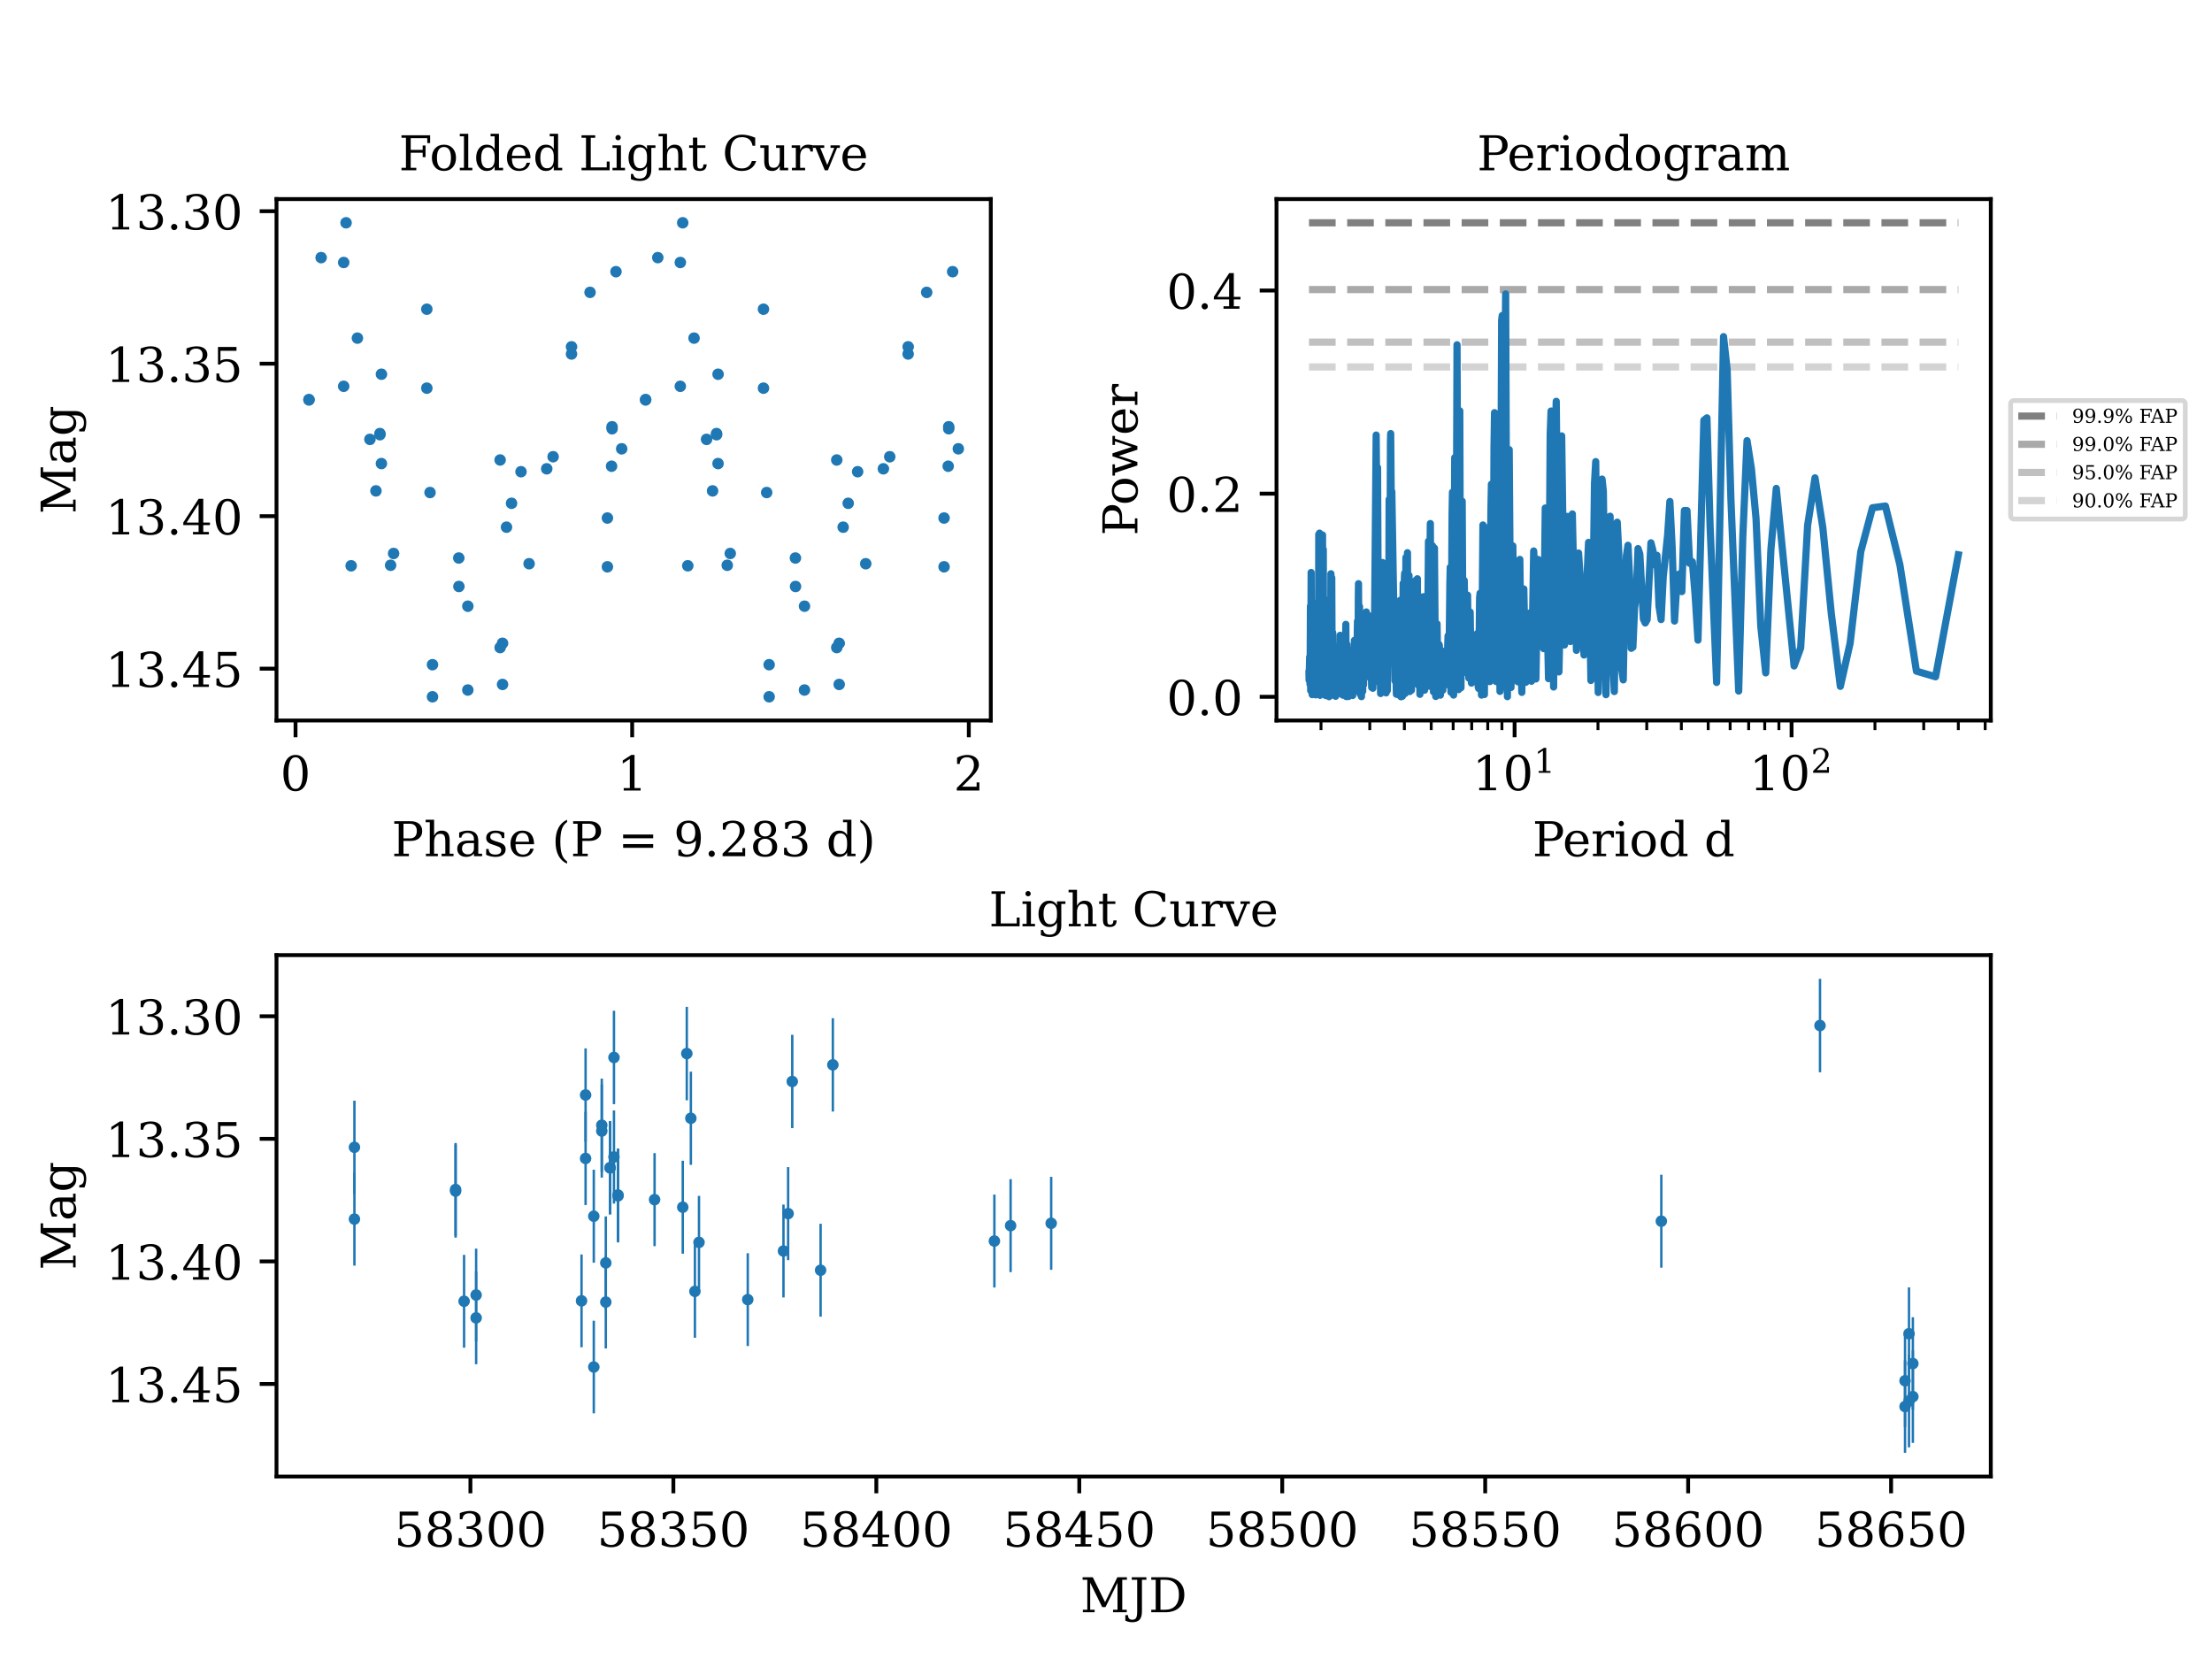 <?xml version="1.0" encoding="utf-8" standalone="no"?>
<!DOCTYPE svg PUBLIC "-//W3C//DTD SVG 1.1//EN"
  "http://www.w3.org/Graphics/SVG/1.1/DTD/svg11.dtd">
<!-- Created with matplotlib (https://matplotlib.org/) -->
<svg height="345.6pt" version="1.1" viewBox="0 0 460.8 345.6" width="460.8pt" xmlns="http://www.w3.org/2000/svg" xmlns:xlink="http://www.w3.org/1999/xlink">
 <defs>
  <style type="text/css">*{stroke-linecap:butt;stroke-linejoin:round;}</style>
 </defs>
 <g id="figure_1">
  <g id="patch_1">
   <path d="M 0 345.6 
L 460.8 345.6 
L 460.8 0 
L 0 0 
z
" style="fill:#ffffff;"/>
  </g>
  <g id="axes_1">
   <g id="patch_2">
    <path d="M 265.92 150.089 
L 414.72 150.089 
L 414.72 41.472 
L 265.92 41.472 
z
" style="fill:#ffffff;"/>
   </g>
   <g id="matplotlib.axis_1">
    <g id="xtick_1">
     <g id="line2d_1">
      <defs>
       <path d="M 0 0 
L 0 3.5 
" id="mcc5aa2cb74" style="stroke:#000000;stroke-width:0.8;"/>
      </defs>
      <g>
       <use style="stroke:#000000;stroke-width:0.8;" x="315.519" xlink:href="#mcc5aa2cb74" y="150.089"/>
      </g>
     </g>
     <g id="text_1">
      <!-- $\mathdefault{10^{1}}$ -->
      <g transform="translate(306.719 164.688)scale(0.1 -0.1)">
       <defs>
        <path d="M 14.203 0 
L 14.203 5.172 
L 26.906 5.172 
L 26.906 65.828 
L 12.203 56.297 
L 12.203 62.703 
L 29.984 74.219 
L 36.719 74.219 
L 36.719 5.172 
L 49.422 5.172 
L 49.422 0 
z
" id="DejaVuSerif-49"/>
        <path d="M 31.781 3.422 
Q 39.266 3.422 42.969 11.625 
Q 46.688 19.828 46.688 36.375 
Q 46.688 52.984 42.969 61.188 
Q 39.266 69.391 31.781 69.391 
Q 24.312 69.391 20.594 61.188 
Q 16.891 52.984 16.891 36.375 
Q 16.891 19.828 20.594 11.625 
Q 24.312 3.422 31.781 3.422 
z
M 31.781 -1.422 
Q 19.922 -1.422 13.25 8.531 
Q 6.594 18.5 6.594 36.375 
Q 6.594 54.297 13.25 64.25 
Q 19.922 74.219 31.781 74.219 
Q 43.703 74.219 50.344 64.25 
Q 56.984 54.297 56.984 36.375 
Q 56.984 18.5 50.344 8.531 
Q 43.703 -1.422 31.781 -1.422 
z
" id="DejaVuSerif-48"/>
       </defs>
       <use transform="translate(0 0.713)" xlink:href="#DejaVuSerif-49"/>
       <use transform="translate(63.623 0.713)" xlink:href="#DejaVuSerif-48"/>
       <use transform="translate(128.154 37.047)scale(0.7)" xlink:href="#DejaVuSerif-49"/>
      </g>
     </g>
    </g>
    <g id="xtick_2">
     <g id="line2d_2">
      <g>
       <use style="stroke:#000000;stroke-width:0.8;" x="373.218" xlink:href="#mcc5aa2cb74" y="150.089"/>
      </g>
     </g>
     <g id="text_2">
      <!-- $\mathdefault{10^{2}}$ -->
      <g transform="translate(364.418 164.688)scale(0.1 -0.1)">
       <defs>
        <path d="M 12.797 55.516 
L 7.328 55.516 
L 7.328 68.5 
Q 12.547 71.297 17.844 72.75 
Q 23.141 74.219 28.219 74.219 
Q 39.594 74.219 46.188 68.703 
Q 52.781 63.188 52.781 53.719 
Q 52.781 43.016 37.844 28.125 
Q 36.672 27 36.078 26.422 
L 17.672 8.016 
L 48.094 8.016 
L 48.094 17 
L 53.812 17 
L 53.812 0 
L 6.781 0 
L 6.781 5.328 
L 28.906 27.391 
Q 36.234 34.719 39.359 40.844 
Q 42.484 46.969 42.484 53.719 
Q 42.484 61.078 38.641 65.234 
Q 34.812 69.391 28.078 69.391 
Q 21.094 69.391 17.281 65.922 
Q 13.484 62.453 12.797 55.516 
z
" id="DejaVuSerif-50"/>
       </defs>
       <use transform="translate(0 0.713)" xlink:href="#DejaVuSerif-49"/>
       <use transform="translate(63.623 0.713)" xlink:href="#DejaVuSerif-48"/>
       <use transform="translate(128.154 37.047)scale(0.7)" xlink:href="#DejaVuSerif-50"/>
      </g>
     </g>
    </g>
    <g id="xtick_3">
     <g id="line2d_3">
      <defs>
       <path d="M 0 0 
L 0 2 
" id="m19681c68c5" style="stroke:#000000;stroke-width:0.6;"/>
      </defs>
      <g>
       <use style="stroke:#000000;stroke-width:0.6;" x="275.189" xlink:href="#m19681c68c5" y="150.089"/>
      </g>
     </g>
    </g>
    <g id="xtick_4">
     <g id="line2d_4">
      <g>
       <use style="stroke:#000000;stroke-width:0.6;" x="285.35" xlink:href="#m19681c68c5" y="150.089"/>
      </g>
     </g>
    </g>
    <g id="xtick_5">
     <g id="line2d_5">
      <g>
       <use style="stroke:#000000;stroke-width:0.6;" x="292.559" xlink:href="#m19681c68c5" y="150.089"/>
      </g>
     </g>
    </g>
    <g id="xtick_6">
     <g id="line2d_6">
      <g>
       <use style="stroke:#000000;stroke-width:0.6;" x="298.15" xlink:href="#m19681c68c5" y="150.089"/>
      </g>
     </g>
    </g>
    <g id="xtick_7">
     <g id="line2d_7">
      <g>
       <use style="stroke:#000000;stroke-width:0.6;" x="302.719" xlink:href="#m19681c68c5" y="150.089"/>
      </g>
     </g>
    </g>
    <g id="xtick_8">
     <g id="line2d_8">
      <g>
       <use style="stroke:#000000;stroke-width:0.6;" x="306.582" xlink:href="#m19681c68c5" y="150.089"/>
      </g>
     </g>
    </g>
    <g id="xtick_9">
     <g id="line2d_9">
      <g>
       <use style="stroke:#000000;stroke-width:0.6;" x="309.928" xlink:href="#m19681c68c5" y="150.089"/>
      </g>
     </g>
    </g>
    <g id="xtick_10">
     <g id="line2d_10">
      <g>
       <use style="stroke:#000000;stroke-width:0.6;" x="312.879" xlink:href="#m19681c68c5" y="150.089"/>
      </g>
     </g>
    </g>
    <g id="xtick_11">
     <g id="line2d_11">
      <g>
       <use style="stroke:#000000;stroke-width:0.6;" x="332.888" xlink:href="#m19681c68c5" y="150.089"/>
      </g>
     </g>
    </g>
    <g id="xtick_12">
     <g id="line2d_12">
      <g>
       <use style="stroke:#000000;stroke-width:0.6;" x="343.049" xlink:href="#m19681c68c5" y="150.089"/>
      </g>
     </g>
    </g>
    <g id="xtick_13">
     <g id="line2d_13">
      <g>
       <use style="stroke:#000000;stroke-width:0.6;" x="350.257" xlink:href="#m19681c68c5" y="150.089"/>
      </g>
     </g>
    </g>
    <g id="xtick_14">
     <g id="line2d_14">
      <g>
       <use style="stroke:#000000;stroke-width:0.6;" x="355.849" xlink:href="#m19681c68c5" y="150.089"/>
      </g>
     </g>
    </g>
    <g id="xtick_15">
     <g id="line2d_15">
      <g>
       <use style="stroke:#000000;stroke-width:0.6;" x="360.418" xlink:href="#m19681c68c5" y="150.089"/>
      </g>
     </g>
    </g>
    <g id="xtick_16">
     <g id="line2d_16">
      <g>
       <use style="stroke:#000000;stroke-width:0.6;" x="364.28" xlink:href="#m19681c68c5" y="150.089"/>
      </g>
     </g>
    </g>
    <g id="xtick_17">
     <g id="line2d_17">
      <g>
       <use style="stroke:#000000;stroke-width:0.6;" x="367.627" xlink:href="#m19681c68c5" y="150.089"/>
      </g>
     </g>
    </g>
    <g id="xtick_18">
     <g id="line2d_18">
      <g>
       <use style="stroke:#000000;stroke-width:0.6;" x="370.578" xlink:href="#m19681c68c5" y="150.089"/>
      </g>
     </g>
    </g>
    <g id="xtick_19">
     <g id="line2d_19">
      <g>
       <use style="stroke:#000000;stroke-width:0.6;" x="390.587" xlink:href="#m19681c68c5" y="150.089"/>
      </g>
     </g>
    </g>
    <g id="xtick_20">
     <g id="line2d_20">
      <g>
       <use style="stroke:#000000;stroke-width:0.6;" x="400.748" xlink:href="#m19681c68c5" y="150.089"/>
      </g>
     </g>
    </g>
    <g id="xtick_21">
     <g id="line2d_21">
      <g>
       <use style="stroke:#000000;stroke-width:0.6;" x="407.956" xlink:href="#m19681c68c5" y="150.089"/>
      </g>
     </g>
    </g>
    <g id="xtick_22">
     <g id="line2d_22">
      <g>
       <use style="stroke:#000000;stroke-width:0.6;" x="413.548" xlink:href="#m19681c68c5" y="150.089"/>
      </g>
     </g>
    </g>
    <g id="text_3">
     <!-- Period d -->
     <g transform="translate(319.232 178.366)scale(0.1 -0.1)">
      <defs>
       <path d="M 24.703 37.109 
L 37.594 37.109 
Q 44.875 37.109 48.672 41.031 
Q 52.484 44.969 52.484 52.391 
Q 52.484 59.859 48.672 63.766 
Q 44.875 67.672 37.594 67.672 
L 24.703 67.672 
z
M 5.516 0 
L 5.516 5.172 
L 14.797 5.172 
L 14.797 67.672 
L 5.516 67.672 
L 5.516 72.906 
L 39.984 72.906 
Q 50.922 72.906 57.312 67.359 
Q 63.719 61.812 63.719 52.391 
Q 63.719 43.016 57.312 37.453 
Q 50.922 31.891 39.984 31.891 
L 24.703 31.891 
L 24.703 5.172 
L 35.984 5.172 
L 35.984 0 
z
" id="DejaVuSerif-80"/>
       <path d="M 54.203 25 
L 15.484 25 
L 15.484 24.609 
Q 15.484 14.109 19.438 8.766 
Q 23.391 3.422 31.109 3.422 
Q 37.016 3.422 40.797 6.516 
Q 44.578 9.625 46.094 15.719 
L 53.328 15.719 
Q 51.172 7.172 45.375 2.875 
Q 39.594 -1.422 30.172 -1.422 
Q 18.797 -1.422 11.891 6.078 
Q 4.984 13.578 4.984 25.984 
Q 4.984 38.281 11.766 45.797 
Q 18.562 53.328 29.594 53.328 
Q 41.359 53.328 47.656 46.062 
Q 53.953 38.812 54.203 25 
z
M 43.609 30.172 
Q 43.312 39.266 39.766 43.875 
Q 36.234 48.484 29.594 48.484 
Q 23.391 48.484 19.828 43.844 
Q 16.266 39.203 15.484 30.172 
z
" id="DejaVuSerif-101"/>
       <path d="M 47.797 52 
L 47.797 39.016 
L 42.625 39.016 
Q 42.391 42.875 40.484 44.781 
Q 38.578 46.688 34.906 46.688 
Q 28.266 46.688 24.719 42.094 
Q 21.188 37.5 21.188 28.906 
L 21.188 5.172 
L 31.594 5.172 
L 31.594 0 
L 4.109 0 
L 4.109 5.172 
L 12.203 5.172 
L 12.203 46.781 
L 3.609 46.781 
L 3.609 51.906 
L 21.188 51.906 
L 21.188 42.672 
Q 23.828 48.094 27.969 50.703 
Q 32.125 53.328 38.094 53.328 
Q 40.281 53.328 42.703 52.984 
Q 45.125 52.641 47.797 52 
z
" id="DejaVuSerif-114"/>
       <path d="M 9.719 68.016 
Q 9.719 70.266 11.344 71.922 
Q 12.984 73.578 15.281 73.578 
Q 17.531 73.578 19.156 71.922 
Q 20.797 70.266 20.797 68.016 
Q 20.797 65.719 19.188 64.109 
Q 17.578 62.5 15.281 62.5 
Q 12.984 62.5 11.344 64.109 
Q 9.719 65.719 9.719 68.016 
z
M 21.188 5.172 
L 29.688 5.172 
L 29.688 0 
L 3.609 0 
L 3.609 5.172 
L 12.203 5.172 
L 12.203 46.688 
L 3.609 46.688 
L 3.609 51.906 
L 21.188 51.906 
z
" id="DejaVuSerif-105"/>
       <path d="M 30.078 3.422 
Q 37.312 3.422 40.984 9.125 
Q 44.672 14.844 44.672 25.984 
Q 44.672 37.109 40.984 42.797 
Q 37.312 48.484 30.078 48.484 
Q 22.859 48.484 19.172 42.797 
Q 15.484 37.109 15.484 25.984 
Q 15.484 14.844 19.188 9.125 
Q 22.906 3.422 30.078 3.422 
z
M 30.078 -1.422 
Q 18.75 -1.422 11.859 6.078 
Q 4.984 13.578 4.984 25.984 
Q 4.984 38.375 11.844 45.844 
Q 18.703 53.328 30.078 53.328 
Q 41.453 53.328 48.312 45.844 
Q 55.172 38.375 55.172 25.984 
Q 55.172 13.578 48.312 6.078 
Q 41.453 -1.422 30.078 -1.422 
z
" id="DejaVuSerif-111"/>
       <path d="M 52.484 5.172 
L 61.078 5.172 
L 61.078 0 
L 43.5 0 
L 43.5 8.109 
Q 40.875 3.219 36.797 0.891 
Q 32.719 -1.422 26.703 -1.422 
Q 17.141 -1.422 11.062 6.172 
Q 4.984 13.766 4.984 25.984 
Q 4.984 38.188 11.031 45.75 
Q 17.094 53.328 26.703 53.328 
Q 32.719 53.328 36.797 51 
Q 40.875 48.688 43.5 43.797 
L 43.5 70.797 
L 35.016 70.797 
L 35.016 75.984 
L 52.484 75.984 
z
M 43.5 23.391 
L 43.5 28.516 
Q 43.5 37.844 39.906 42.766 
Q 36.328 47.703 29.5 47.703 
Q 22.562 47.703 19.016 42.234 
Q 15.484 36.766 15.484 25.984 
Q 15.484 15.234 19.016 9.719 
Q 22.562 4.203 29.5 4.203 
Q 36.328 4.203 39.906 9.109 
Q 43.5 14.016 43.5 23.391 
z
" id="DejaVuSerif-100"/>
       <path id="DejaVuSerif-32"/>
      </defs>
      <use xlink:href="#DejaVuSerif-80"/>
      <use x="62.785" xlink:href="#DejaVuSerif-101"/>
      <use x="121.965" xlink:href="#DejaVuSerif-114"/>
      <use x="169.768" xlink:href="#DejaVuSerif-105"/>
      <use x="201.75" xlink:href="#DejaVuSerif-111"/>
      <use x="261.955" xlink:href="#DejaVuSerif-100"/>
      <use x="325.969" xlink:href="#DejaVuSerif-32"/>
      <use x="357.756" xlink:href="#DejaVuSerif-100"/>
     </g>
    </g>
   </g>
   <g id="matplotlib.axis_2">
    <g id="ytick_1">
     <g id="line2d_23">
      <defs>
       <path d="M 0 0 
L -3.5 0 
" id="m1c28ef4335" style="stroke:#000000;stroke-width:0.8;"/>
      </defs>
      <g>
       <use style="stroke:#000000;stroke-width:0.8;" x="265.92" xlink:href="#m1c28ef4335" y="145.158"/>
      </g>
     </g>
     <g id="text_4">
      <!-- 0.0 -->
      <g transform="translate(243.017 148.957)scale(0.1 -0.1)">
       <defs>
        <path d="M 9.422 5.078 
Q 9.422 7.812 11.281 9.719 
Q 13.141 11.625 15.922 11.625 
Q 18.609 11.625 20.5 9.719 
Q 22.406 7.812 22.406 5.078 
Q 22.406 2.391 20.5 0.484 
Q 18.609 -1.422 15.922 -1.422 
Q 13.141 -1.422 11.281 0.453 
Q 9.422 2.344 9.422 5.078 
z
" id="DejaVuSerif-46"/>
       </defs>
       <use xlink:href="#DejaVuSerif-48"/>
       <use x="63.623" xlink:href="#DejaVuSerif-46"/>
       <use x="95.41" xlink:href="#DejaVuSerif-48"/>
      </g>
     </g>
    </g>
    <g id="ytick_2">
     <g id="line2d_24">
      <g>
       <use style="stroke:#000000;stroke-width:0.8;" x="265.92" xlink:href="#m1c28ef4335" y="102.838"/>
      </g>
     </g>
     <g id="text_5">
      <!-- 0.2 -->
      <g transform="translate(243.017 106.637)scale(0.1 -0.1)">
       <use xlink:href="#DejaVuSerif-48"/>
       <use x="63.623" xlink:href="#DejaVuSerif-46"/>
       <use x="95.41" xlink:href="#DejaVuSerif-50"/>
      </g>
     </g>
    </g>
    <g id="ytick_3">
     <g id="line2d_25">
      <g>
       <use style="stroke:#000000;stroke-width:0.8;" x="265.92" xlink:href="#m1c28ef4335" y="60.518"/>
      </g>
     </g>
     <g id="text_6">
      <!-- 0.4 -->
      <g transform="translate(243.017 64.317)scale(0.1 -0.1)">
       <defs>
        <path d="M 34.906 24.703 
L 34.906 63.484 
L 10.016 24.703 
z
M 56.391 0 
L 23.188 0 
L 23.188 5.172 
L 34.906 5.172 
L 34.906 19.484 
L 3.078 19.484 
L 3.078 24.812 
L 35.016 74.219 
L 44.672 74.219 
L 44.672 24.703 
L 58.594 24.703 
L 58.594 19.484 
L 44.672 19.484 
L 44.672 5.172 
L 56.391 5.172 
z
" id="DejaVuSerif-52"/>
       </defs>
       <use xlink:href="#DejaVuSerif-48"/>
       <use x="63.623" xlink:href="#DejaVuSerif-46"/>
       <use x="95.41" xlink:href="#DejaVuSerif-52"/>
      </g>
     </g>
    </g>
    <g id="text_7">
     <!-- Power -->
     <g transform="translate(236.937 111.584)rotate(-90)scale(0.1 -0.1)">
      <defs>
       <path d="M 48 51.906 
L 61.281 11.375 
L 73 46.688 
L 65.484 46.688 
L 65.484 51.906 
L 84.281 51.906 
L 84.281 46.688 
L 78.516 46.688 
L 63.094 0 
L 55.609 0 
L 42.828 38.812 
L 29.984 0 
L 22.797 0 
L 7.422 46.688 
L 1.609 46.688 
L 1.609 51.906 
L 25.094 51.906 
L 25.094 46.688 
L 16.703 46.688 
L 28.328 11.375 
L 41.703 51.906 
z
" id="DejaVuSerif-119"/>
      </defs>
      <use xlink:href="#DejaVuSerif-80"/>
      <use x="63.285" xlink:href="#DejaVuSerif-111"/>
      <use x="123.49" xlink:href="#DejaVuSerif-119"/>
      <use x="209.086" xlink:href="#DejaVuSerif-101"/>
      <use x="268.266" xlink:href="#DejaVuSerif-114"/>
     </g>
    </g>
   </g>
   <g id="LineCollection_1">
    <path clip-path="url(#pb388fd267d)" d="M 272.688 46.409 
L 407.956 46.409 
" style="fill:none;stroke:#808080;stroke-dasharray:5.55,2.4;stroke-dashoffset:0;stroke-width:1.5;"/>
   </g>
   <g id="LineCollection_2">
    <path clip-path="url(#pb388fd267d)" d="M 272.688 60.319 
L 407.956 60.319 
" style="fill:none;stroke:#a9a9a9;stroke-dasharray:5.55,2.4;stroke-dashoffset:0;stroke-width:1.5;"/>
   </g>
   <g id="LineCollection_3">
    <path clip-path="url(#pb388fd267d)" d="M 272.688 71.271 
L 407.956 71.271 
" style="fill:none;stroke:#c0c0c0;stroke-dasharray:5.55,2.4;stroke-dashoffset:0;stroke-width:1.5;"/>
   </g>
   <g id="LineCollection_4">
    <path clip-path="url(#pb388fd267d)" d="M 272.688 76.444 
L 407.956 76.444 
" style="fill:none;stroke:#d3d3d3;stroke-dasharray:5.55,2.4;stroke-dashoffset:0;stroke-width:1.5;"/>
   </g>
   <g id="line2d_26">
    <path clip-path="url(#pb388fd267d)" d="M 407.956 115.575 
L 403.214 140.986 
L 399.227 139.809 
L 395.789 117.683 
L 392.766 105.418 
L 390.069 105.773 
L 387.634 114.925 
L 385.415 133.971 
L 383.376 142.984 
L 381.491 127.796 
L 379.738 109.986 
L 378.099 99.542 
L 376.561 109.442 
L 375.113 134.974 
L 373.743 138.731 
L 370.033 101.744 
L 368.909 114.546 
L 367.833 140.173 
L 366.802 130.44 
L 365.811 107.994 
L 364.858 97.681 
L 363.94 91.79 
L 363.055 111.882 
L 362.199 143.963 
L 360.572 103.717 
L 359.796 76.998 
L 359.043 70.126 
L 357.603 142.17 
L 356.24 109.509 
L 355.586 87.045 
L 354.948 87.554 
L 353.72 133.353 
L 353.127 124.005 
L 352.549 117.022 
L 351.983 117.361 
L 351.43 106.36 
L 350.888 106.347 
L 350.359 123.238 
L 349.84 119.551 
L 349.331 121.35 
L 348.833 129.377 
L 348.345 114.061 
L 347.866 104.458 
L 347.395 111.489 
L 346.481 120.158 
L 346.036 129.07 
L 345.598 126.24 
L 345.169 115.676 
L 344.746 117.676 
L 344.33 114.675 
L 343.922 113.077 
L 343.123 129.084 
L 342.734 129.777 
L 342.35 128.947 
L 341.6 115.398 
L 341.233 114.283 
L 340.871 123.781 
L 340.515 126.632 
L 340.163 134.822 
L 339.817 135.056 
L 339.475 120.213 
L 339.138 113.596 
L 338.805 115.799 
L 338.476 124.342 
L 338.152 141.636 
L 337.832 139.399 
L 337.204 114.66 
L 336.896 108.777 
L 336.591 122.538 
L 336.291 144.062 
L 335.993 137.658 
L 335.409 107.536 
L 335.122 109.736 
L 334.558 144.716 
L 334.006 102.317 
L 333.734 99.8 
L 333.466 111.989 
L 333.2 134.753 
L 332.937 144.258 
L 332.419 96.162 
L 332.164 100.677 
L 331.662 139.325 
L 331.415 141.753 
L 330.927 112.987 
L 330.449 123.716 
L 329.98 136.452 
L 329.292 122.186 
L 328.844 115.203 
L 328.403 135.478 
L 327.97 118.145 
L 327.757 116.71 
L 327.545 107.065 
L 327.127 133.638 
L 326.512 107.572 
L 326.31 114.705 
L 326.11 132.131 
L 325.912 134.366 
L 325.326 90.804 
L 325.134 105.241 
L 324.943 131.81 
L 324.753 139.976 
L 324.194 83.6 
L 324.01 89.6 
L 323.646 143.118 
L 323.466 130.855 
L 323.11 85.624 
L 322.934 90.464 
L 322.586 141.373 
L 322.413 133.431 
L 322.072 106.135 
L 321.903 105.834 
L 321.568 135.123 
L 321.403 126.729 
L 320.912 130.125 
L 320.751 131.243 
L 320.431 116.55 
L 319.959 141.436 
L 319.649 117.482 
L 319.496 114.781 
L 319.041 141.915 
L 318.595 127.713 
L 318.301 133.997 
L 318.156 132.983 
L 317.867 142.129 
L 317.582 129.954 
L 317.441 122.693 
L 317.3 123.592 
L 317.022 144.235 
L 316.883 138.04 
L 316.609 116.532 
L 316.204 142.035 
L 315.937 119.826 
L 315.804 123.517 
L 315.542 140.346 
L 315.411 134.194 
L 315.153 113.72 
L 314.77 143.217 
L 314.393 93.67 
L 314.268 102.938 
L 314.021 145.126 
L 313.898 124.044 
L 313.655 61.236 
L 313.534 74.02 
L 313.294 143.124 
L 313.175 135.04 
L 312.938 65.731 
L 312.821 66.705 
L 312.471 144.033 
L 312.127 92.375 
L 311.9 112.154 
L 311.675 141.982 
L 311.563 132.551 
L 311.341 85.964 
L 311.231 93.132 
L 311.012 140.968 
L 310.903 138.082 
L 310.687 100.868 
L 310.58 106.51 
L 310.366 141.989 
L 310.049 114.868 
L 309.84 140.429 
L 309.737 139.805 
L 309.53 109.922 
L 309.428 115.483 
L 309.224 144.678 
L 309.122 137.292 
L 308.921 109.363 
L 308.622 144.801 
L 308.523 140.398 
L 308.326 123.577 
L 308.228 124.522 
L 308.034 143.423 
L 307.937 143.091 
L 307.745 131.965 
L 307.65 132.265 
L 307.46 141.075 
L 307.365 140.286 
L 307.271 138.45 
L 307.084 140.093 
L 306.991 138.997 
L 306.806 132.899 
L 306.714 134.547 
L 306.531 142.3 
L 306.44 139.566 
L 306.259 127.503 
L 306.169 129.684 
L 305.99 141.261 
L 305.901 138.299 
L 305.723 123.981 
L 305.635 126.977 
L 305.46 136.141 
L 305.373 136.681 
L 305.286 134.57 
L 305.027 120.919 
L 304.856 140.141 
L 304.77 138.006 
L 304.601 104.415 
L 304.517 104.98 
L 304.349 143.268 
L 304.266 137.511 
L 304.099 85.586 
L 304.017 88.52 
L 303.852 143.661 
L 303.771 137.997 
L 303.527 71.822 
L 303.285 142.13 
L 303.046 95.33 
L 302.809 144.798 
L 302.731 137.589 
L 302.574 102.539 
L 302.497 106.719 
L 302.265 144.213 
L 302.112 118.185 
L 302.035 121.468 
L 301.808 142.725 
L 301.657 132.445 
L 301.582 134.73 
L 301.433 140.126 
L 301.359 139.987 
L 301.211 136.497 
L 301.064 142.073 
L 300.99 141.829 
L 300.845 138.681 
L 300.772 139.77 
L 300.556 143.797 
L 300.484 143.618 
L 300.27 135.529 
L 300.058 144.815 
L 299.847 134.491 
L 299.777 134.249 
L 299.639 144.375 
L 299.569 143.697 
L 299.432 134.504 
L 299.363 129.965 
L 299.295 130.683 
L 299.091 145.09 
L 299.023 140.181 
L 298.821 114.188 
L 298.621 144.131 
L 298.422 113.698 
L 298.356 119.149 
L 298.159 143.008 
L 297.964 109.06 
L 297.9 115.157 
L 297.771 142.948 
L 297.706 142.259 
L 297.579 112.75 
L 297.515 120.483 
L 297.325 141.315 
L 297.199 133.808 
L 297.136 135.013 
L 296.949 128.524 
L 296.886 130.905 
L 296.763 143.788 
L 296.578 124.302 
L 296.517 127.172 
L 296.395 143.32 
L 296.334 142.783 
L 296.213 133.709 
L 296.092 138.161 
L 296.032 136.851 
L 295.972 137.865 
L 295.794 144.64 
L 295.616 124.209 
L 295.557 127.718 
L 295.44 142.724 
L 295.381 139.013 
L 295.265 120.566 
L 295.206 125.16 
L 295.091 138.353 
L 295.033 137.047 
L 294.918 120.891 
L 294.861 120.995 
L 294.746 134.545 
L 294.69 134.37 
L 294.576 121.177 
L 294.52 122.868 
L 294.351 138.556 
L 294.183 126.287 
L 294.017 143.8 
L 293.961 140.159 
L 293.796 127.981 
L 293.687 144.056 
L 293.632 141.728 
L 293.523 119.864 
L 293.469 120.333 
L 293.361 143.454 
L 293.307 138.941 
L 293.2 115.14 
L 293.146 119.578 
L 293.04 143.707 
L 292.986 136.055 
L 292.88 116.122 
L 292.828 123.367 
L 292.722 144.466 
L 292.617 119.401 
L 292.565 120.199 
L 292.461 143.922 
L 292.409 142.822 
L 292.305 121.52 
L 292.254 128.387 
L 292.151 145.05 
L 292.099 140.75 
L 291.997 126.268 
L 291.844 145.152 
L 291.794 140.97 
L 291.693 125.051 
L 291.642 128.83 
L 291.542 144.255 
L 291.492 143.809 
L 291.392 128.468 
L 291.342 131.302 
L 291.193 144.703 
L 291.095 136.391 
L 291.045 136.398 
L 290.898 144.625 
L 290.85 142.625 
L 290.752 137.04 
L 290.704 138.964 
L 290.607 141.843 
L 289.94 102.396 
L 289.893 107.241 
L 289.846 107.408 
L 289.706 90.318 
L 289.659 92.09 
L 289.566 115.76 
L 289.52 112.536 
L 289.382 104.039 
L 289.29 134.072 
L 289.244 133.759 
L 289.153 125.198 
L 289.107 129.239 
L 289.016 143.822 
L 288.971 140.771 
L 288.881 128.917 
L 288.836 132.819 
L 288.746 144.344 
L 288.701 142.239 
L 288.567 129.072 
L 288.434 143.042 
L 288.39 137.853 
L 288.257 122.214 
L 288.126 140.166 
L 287.995 117.176 
L 287.865 142.574 
L 287.821 138.746 
L 287.735 130.38 
L 287.692 134.452 
L 287.606 144.475 
L 287.563 141.577 
L 287.478 135.983 
L 287.435 138.596 
L 287.393 142.237 
L 287.35 141.507 
L 287.223 121.413 
L 287.181 123.453 
L 287.139 127.129 
L 287.097 125.476 
L 286.971 97.398 
L 286.93 99.374 
L 286.846 112.088 
L 286.805 106.165 
L 286.681 90.629 
L 286.271 137.951 
L 286.19 135.416 
L 286.15 135.935 
L 285.988 143.38 
L 285.948 141.368 
L 285.868 137.137 
L 285.828 138.42 
L 285.748 143.213 
L 285.709 141.541 
L 285.59 134.205 
L 285.511 141.308 
L 285.471 139.682 
L 285.354 129.783 
L 285.315 133.225 
L 285.236 138.334 
L 285.12 128.243 
L 285.081 131.398 
L 285.004 138.863 
L 284.965 136.69 
L 284.888 128.321 
L 284.85 129.041 
L 284.773 138.652 
L 284.735 137.248 
L 284.62 127.479 
L 284.544 137.263 
L 284.469 132.858 
L 284.431 130.072 
L 284.393 130.376 
L 284.28 140.123 
L 284.243 136.615 
L 284.205 133.667 
L 284.168 134.15 
L 284.056 142.652 
L 284.019 139.275 
L 283.945 135.505 
L 283.871 144.009 
L 283.797 140.519 
L 283.76 137.45 
L 283.724 137.576 
L 283.614 145.128 
L 283.577 143.8 
L 283.468 137.844 
L 283.432 139.363 
L 283.359 144.599 
L 283.323 141.962 
L 283.215 126.343 
L 283.179 130.689 
L 283.108 141.266 
L 283.072 135.941 
L 283 121.593 
L 282.965 124.357 
L 282.894 141.59 
L 282.858 139.371 
L 282.787 129.403 
L 282.752 131.519 
L 282.646 143.583 
L 282.611 138.343 
L 282.576 134.15 
L 282.541 134.877 
L 282.471 143.944 
L 282.401 139.098 
L 282.367 134.65 
L 282.297 139.907 
L 282.263 143.225 
L 282.228 141.726 
L 282.159 133.384 
L 282.124 134.447 
L 282.021 142.343 
L 281.987 140.303 
L 281.953 138.272 
L 281.919 138.74 
L 281.782 144.885 
L 281.749 144.878 
L 281.715 144.86 
L 281.613 142.507 
L 281.512 139.661 
L 281.445 140.7 
L 281.412 140.601 
L 281.345 137.431 
L 281.311 137.648 
L 281.178 144.6 
L 281.145 143.783 
L 281.046 141.518 
L 281.013 141.888 
L 280.915 145.096 
L 280.882 143.444 
L 280.784 135.272 
L 280.751 139.013 
L 280.686 145.024 
L 280.654 141.294 
L 280.589 134.246 
L 280.524 137.571 
L 280.459 145.112 
L 280.427 141.852 
L 280.363 130.065 
L 280.331 131.812 
L 280.235 144.584 
L 280.203 140.763 
L 280.171 136.766 
L 280.108 139.703 
L 280.012 141.825 
L 279.949 143.857 
L 279.918 141.017 
L 279.855 134.356 
L 279.823 136.571 
L 279.761 144.821 
L 279.698 140.415 
L 279.667 138.989 
L 279.636 140.366 
L 279.48 144.613 
L 279.449 144.187 
L 279.387 133.02 
L 279.326 139.602 
L 279.295 143.78 
L 279.233 138.22 
L 279.172 132.349 
L 279.142 137.96 
L 279.111 142.804 
L 279.05 140.063 
L 279.02 138.136 
L 278.989 138.658 
L 278.929 143.999 
L 278.868 142.474 
L 278.838 142.014 
L 278.808 142.57 
L 278.747 144.456 
L 278.717 143.042 
L 278.687 142.151 
L 278.657 142.676 
L 278.597 144.434 
L 278.567 142.682 
L 278.508 138.747 
L 278.478 141.054 
L 278.419 144.067 
L 278.389 139.254 
L 278.359 134.789 
L 278.3 140.358 
L 278.241 145.047 
L 278.212 141.826 
L 278.182 137.088 
L 278.123 142.127 
L 278.094 141.929 
L 278.065 140.61 
L 278.006 142.037 
L 277.977 142.95 
L 277.948 142.576 
L 277.89 138.476 
L 277.832 140.729 
L 277.774 141.795 
L 277.716 141.141 
L 277.687 140.982 
L 277.629 131.79 
L 277.572 140.056 
L 277.543 144.809 
L 277.514 141.896 
L 277.429 120.349 
L 277.4 129.136 
L 277.372 143.881 
L 277.315 130.14 
L 277.258 119.52 
L 277.23 129.792 
L 277.201 143.236 
L 277.145 133.719 
L 277.117 127.562 
L 277.06 137.447 
L 277.032 144.032 
L 276.976 138.318 
L 276.948 134.985 
L 276.892 140.473 
L 276.864 145.134 
L 276.808 136.664 
L 276.753 129.945 
L 276.725 136.461 
L 276.697 143.379 
L 276.642 134.061 
L 276.587 125.057 
L 276.559 133.698 
L 276.531 141.34 
L 276.449 133.952 
L 276.422 133.236 
L 276.367 144.023 
L 276.285 142.406 
L 276.23 144.908 
L 276.149 144.887 
L 276.041 142.399 
L 276.014 143.349 
L 275.987 144.598 
L 275.906 143.487 
L 275.825 136.757 
L 275.799 137.496 
L 275.745 144.229 
L 275.718 137.348 
L 275.665 114.449 
L 275.612 128.578 
L 275.586 141.309 
L 275.533 120.567 
L 275.506 111.444 
L 275.453 127.411 
L 275.401 143.087 
L 275.348 125.195 
L 275.322 122.394 
L 275.295 128.293 
L 275.269 141.951 
L 275.191 136.278 
L 275.087 116.783 
L 275.061 119.327 
L 274.983 144.851 
L 274.957 138.982 
L 274.879 111.055 
L 274.854 126.779 
L 274.828 141.878 
L 274.777 120.978 
L 274.725 111.302 
L 274.7 123.824 
L 274.648 143.686 
L 274.597 125.317 
L 274.572 125.324 
L 274.47 144.552 
L 274.42 142.127 
L 274.369 137.083 
L 274.319 143.186 
L 274.268 144.601 
L 274.218 142.913 
L 274.193 144.025 
L 274.118 142.756 
L 274.093 143.34 
L 274.068 144.748 
L 274.043 143.173 
L 273.968 135.496 
L 273.943 138.592 
L 273.918 141.515 
L 273.893 134.237 
L 273.869 128.819 
L 273.819 132.871 
L 273.77 140.694 
L 273.745 132.931 
L 273.721 128.136 
L 273.671 137.024 
L 273.622 144.477 
L 273.573 134.535 
L 273.476 144.488 
L 273.451 139.712 
L 273.427 135.34 
L 273.378 140.032 
L 273.354 144.709 
L 273.305 133.486 
L 273.281 125.807 
L 273.233 135.502 
L 273.209 144.039 
L 273.161 125.105 
L 273.137 119.257 
L 273.088 132.957 
L 273.04 143.878 
L 273.017 133.472 
L 272.993 126.242 
L 272.945 135.929 
L 272.897 142.543 
L 272.85 137.24 
L 272.826 136.846 
L 272.707 141.696 
L 272.684 140.343 
" style="fill:none;stroke:#1f77b4;stroke-linecap:square;stroke-width:1.5;"/>
   </g>
   <g id="patch_3">
    <path d="M 265.92 150.089 
L 265.92 41.472 
" style="fill:none;stroke:#000000;stroke-linecap:square;stroke-linejoin:miter;stroke-width:0.8;"/>
   </g>
   <g id="patch_4">
    <path d="M 414.72 150.089 
L 414.72 41.472 
" style="fill:none;stroke:#000000;stroke-linecap:square;stroke-linejoin:miter;stroke-width:0.8;"/>
   </g>
   <g id="patch_5">
    <path d="M 265.92 150.089 
L 414.72 150.089 
" style="fill:none;stroke:#000000;stroke-linecap:square;stroke-linejoin:miter;stroke-width:0.8;"/>
   </g>
   <g id="patch_6">
    <path d="M 265.92 41.472 
L 414.72 41.472 
" style="fill:none;stroke:#000000;stroke-linecap:square;stroke-linejoin:miter;stroke-width:0.8;"/>
   </g>
   <g id="text_8">
    <!-- Periodogram -->
    <g transform="translate(307.698 35.472)scale(0.1 -0.1)">
     <defs>
      <path d="M 52.484 46.688 
L 52.484 1.125 
Q 52.484 -10.062 46.328 -16.141 
Q 40.188 -22.219 28.812 -22.219 
Q 23.688 -22.219 19 -21.281 
Q 14.312 -20.359 10.016 -18.5 
L 10.016 -7.625 
L 14.703 -7.625 
Q 15.578 -12.703 18.844 -15.047 
Q 22.125 -17.391 28.219 -17.391 
Q 36.141 -17.391 39.812 -12.922 
Q 43.5 -8.453 43.5 1.125 
L 43.5 8.109 
Q 40.875 3.219 36.797 0.891 
Q 32.719 -1.422 26.703 -1.422 
Q 17.141 -1.422 11.062 6.172 
Q 4.984 13.766 4.984 25.984 
Q 4.984 38.188 11.031 45.75 
Q 17.094 53.328 26.703 53.328 
Q 32.719 53.328 36.797 51 
Q 40.875 48.688 43.5 43.797 
L 43.5 51.906 
L 61.078 51.906 
L 61.078 46.688 
z
M 43.5 28.516 
Q 43.5 37.844 39.906 42.766 
Q 36.328 47.703 29.5 47.703 
Q 22.562 47.703 19.016 42.234 
Q 15.484 36.766 15.484 25.984 
Q 15.484 15.234 19.016 9.719 
Q 22.562 4.203 29.5 4.203 
Q 36.328 4.203 39.906 9.109 
Q 43.5 14.016 43.5 23.391 
z
" id="DejaVuSerif-103"/>
      <path d="M 39.797 16.312 
L 39.797 27.297 
L 28.219 27.297 
Q 21.531 27.297 18.25 24.406 
Q 14.984 21.531 14.984 15.578 
Q 14.984 10.156 18.297 6.984 
Q 21.625 3.812 27.297 3.812 
Q 32.906 3.812 36.344 7.281 
Q 39.797 10.75 39.797 16.312 
z
M 48.781 32.422 
L 48.781 5.172 
L 56.781 5.172 
L 56.781 0 
L 39.797 0 
L 39.797 5.609 
Q 36.812 2 32.906 0.281 
Q 29 -1.422 23.781 -1.422 
Q 15.141 -1.422 10.062 3.172 
Q 4.984 7.766 4.984 15.578 
Q 4.984 23.641 10.797 28.078 
Q 16.609 32.516 27.203 32.516 
L 39.797 32.516 
L 39.797 36.078 
Q 39.797 42 36.203 45.234 
Q 32.625 48.484 26.125 48.484 
Q 20.75 48.484 17.578 46.047 
Q 14.406 43.609 13.625 38.812 
L 8.984 38.812 
L 8.984 49.312 
Q 13.672 51.312 18.094 52.312 
Q 22.516 53.328 26.703 53.328 
Q 37.5 53.328 43.141 47.969 
Q 48.781 42.625 48.781 32.422 
z
" id="DejaVuSerif-97"/>
      <path d="M 51.812 41.797 
Q 54.391 47.516 58.422 50.422 
Q 62.453 53.328 67.828 53.328 
Q 75.984 53.328 79.984 48.266 
Q 83.984 43.219 83.984 33.016 
L 83.984 5.172 
L 92.094 5.172 
L 92.094 0 
L 67.188 0 
L 67.188 5.172 
L 75 5.172 
L 75 31.984 
Q 75 39.938 72.656 43.312 
Q 70.312 46.688 64.891 46.688 
Q 58.891 46.688 55.734 42.141 
Q 52.594 37.594 52.594 28.906 
L 52.594 5.172 
L 60.406 5.172 
L 60.406 0 
L 35.797 0 
L 35.797 5.172 
L 43.609 5.172 
L 43.609 32.328 
Q 43.609 40.094 41.266 43.391 
Q 38.922 46.688 33.5 46.688 
Q 27.484 46.688 24.328 42.141 
Q 21.188 37.594 21.188 28.906 
L 21.188 5.172 
L 29 5.172 
L 29 0 
L 4.109 0 
L 4.109 5.172 
L 12.203 5.172 
L 12.203 46.781 
L 3.609 46.781 
L 3.609 51.906 
L 21.188 51.906 
L 21.188 42.672 
Q 23.688 47.859 27.531 50.594 
Q 31.391 53.328 36.281 53.328 
Q 42.328 53.328 46.375 50.312 
Q 50.438 47.312 51.812 41.797 
z
" id="DejaVuSerif-109"/>
     </defs>
     <use xlink:href="#DejaVuSerif-80"/>
     <use x="62.785" xlink:href="#DejaVuSerif-101"/>
     <use x="121.965" xlink:href="#DejaVuSerif-114"/>
     <use x="169.768" xlink:href="#DejaVuSerif-105"/>
     <use x="201.75" xlink:href="#DejaVuSerif-111"/>
     <use x="261.955" xlink:href="#DejaVuSerif-100"/>
     <use x="325.969" xlink:href="#DejaVuSerif-111"/>
     <use x="386.174" xlink:href="#DejaVuSerif-103"/>
     <use x="450.188" xlink:href="#DejaVuSerif-114"/>
     <use x="497.99" xlink:href="#DejaVuSerif-97"/>
     <use x="557.609" xlink:href="#DejaVuSerif-109"/>
    </g>
   </g>
   <g id="legend_1">
    <g id="patch_7">
     <path d="M 419.648 108.123 
L 454.432 108.123 
Q 455.232 108.123 455.232 107.323 
L 455.232 84.238 
Q 455.232 83.438 454.432 83.438 
L 419.648 83.438 
Q 418.848 83.438 418.848 84.238 
L 418.848 107.323 
Q 418.848 108.123 419.648 108.123 
z
" style="fill:#ffffff;opacity:0.8;stroke:#cccccc;stroke-linejoin:miter;"/>
    </g>
    <g id="line2d_27">
     <path d="M 420.448 86.677 
L 428.448 86.677 
" style="fill:none;stroke:#808080;stroke-dasharray:5.55,2.4;stroke-dashoffset:0;stroke-width:1.5;"/>
    </g>
    <g id="text_9">
     <!-- 99.9% FAP -->
     <g transform="translate(431.648 88.077)scale(0.04 -0.04)">
      <defs>
       <path d="M 46.781 32.672 
Q 43.5 29 39.25 27.188 
Q 35.016 25.391 29.688 25.391 
Q 18.844 25.391 12.562 31.938 
Q 6.297 38.484 6.297 49.812 
Q 6.297 60.891 13.109 67.547 
Q 19.922 74.219 31.297 74.219 
Q 43.656 74.219 50.266 65.016 
Q 56.891 55.812 56.891 38.719 
Q 56.891 19.578 49.016 9.078 
Q 41.156 -1.422 26.906 -1.422 
Q 23.047 -1.422 18.797 -0.688 
Q 14.547 0.047 10.109 1.516 
L 10.109 13.625 
L 15.578 13.625 
Q 16.219 8.688 19.391 6.047 
Q 22.562 3.422 27.875 3.422 
Q 37.359 3.422 41.984 10.562 
Q 46.625 17.719 46.781 32.672 
z
M 30.906 69.391 
Q 23.969 69.391 20.281 64.328 
Q 16.609 59.281 16.609 49.812 
Q 16.609 40.328 20.281 35.25 
Q 23.969 30.172 30.906 30.172 
Q 37.844 30.172 41.531 35.078 
Q 45.219 39.984 45.219 49.219 
Q 45.219 58.938 41.5 64.156 
Q 37.797 69.391 30.906 69.391 
z
" id="DejaVuSerif-57"/>
       <path d="M 22.406 69.672 
Q 18.109 69.672 15.688 65.625 
Q 13.281 61.578 13.281 54.297 
Q 13.281 47.125 15.75 43.016 
Q 18.219 38.922 22.406 38.922 
Q 26.562 38.922 28.969 43 
Q 31.391 47.078 31.391 54.297 
Q 31.391 61.531 28.969 65.594 
Q 26.562 69.672 22.406 69.672 
z
M 72.703 33.891 
Q 68.453 33.891 66.031 29.781 
Q 63.625 25.688 63.625 18.406 
Q 63.625 11.234 66.062 7.156 
Q 68.5 3.078 72.703 3.078 
Q 76.906 3.078 79.297 7.156 
Q 81.688 11.234 81.688 18.406 
Q 81.688 25.641 79.266 29.766 
Q 76.859 33.891 72.703 33.891 
z
M 72.703 38.281 
Q 80.422 38.281 84.953 32.906 
Q 89.5 27.547 89.5 18.406 
Q 89.5 9.281 84.938 3.922 
Q 80.375 -1.422 72.703 -1.422 
Q 64.891 -1.422 60.344 3.922 
Q 55.812 9.281 55.812 18.406 
Q 55.812 27.594 60.375 32.938 
Q 64.938 38.281 72.703 38.281 
z
M 66.609 74.219 
L 74.031 74.219 
L 28.422 -1.422 
L 21 -1.422 
z
M 22.312 74.219 
Q 30.031 74.219 34.609 68.875 
Q 39.203 63.531 39.203 54.391 
Q 39.203 45.172 34.641 39.844 
Q 30.078 34.516 22.312 34.516 
Q 14.547 34.516 10.031 39.859 
Q 5.516 45.219 5.516 54.391 
Q 5.516 63.484 10.047 68.844 
Q 14.594 74.219 22.312 74.219 
z
" id="DejaVuSerif-37"/>
       <path d="M 5.516 0 
L 5.516 5.172 
L 14.797 5.172 
L 14.797 67.672 
L 5.516 67.672 
L 5.516 72.906 
L 65.188 72.906 
L 65.188 56.688 
L 59.188 56.688 
L 59.188 66.891 
L 24.703 66.891 
L 24.703 42.484 
L 49.609 42.484 
L 49.609 51.609 
L 55.609 51.609 
L 55.609 27.391 
L 49.609 27.391 
L 49.609 36.531 
L 24.703 36.531 
L 24.703 5.172 
L 36.375 5.172 
L 36.375 0 
z
" id="DejaVuSerif-70"/>
       <path d="M 20.016 26.422 
L 46.781 26.422 
L 33.406 61.078 
z
M -0.594 0 
L -0.594 5.172 
L 5.812 5.172 
L 31.781 72.906 
L 39.984 72.906 
L 66.016 5.172 
L 73.188 5.172 
L 73.188 0 
L 46.688 0 
L 46.688 5.172 
L 54.781 5.172 
L 48.688 21.188 
L 18.016 21.188 
L 11.922 5.172 
L 19.922 5.172 
L 19.922 0 
z
" id="DejaVuSerif-65"/>
      </defs>
      <use xlink:href="#DejaVuSerif-57"/>
      <use x="63.623" xlink:href="#DejaVuSerif-57"/>
      <use x="127.246" xlink:href="#DejaVuSerif-46"/>
      <use x="159.033" xlink:href="#DejaVuSerif-57"/>
      <use x="222.656" xlink:href="#DejaVuSerif-37"/>
      <use x="317.676" xlink:href="#DejaVuSerif-32"/>
      <use x="349.463" xlink:href="#DejaVuSerif-70"/>
      <use x="410.098" xlink:href="#DejaVuSerif-65"/>
      <use x="482.314" xlink:href="#DejaVuSerif-80"/>
     </g>
    </g>
    <g id="line2d_28">
     <path d="M 420.448 92.549 
L 428.448 92.549 
" style="fill:none;stroke:#a9a9a9;stroke-dasharray:5.55,2.4;stroke-dashoffset:0;stroke-width:1.5;"/>
    </g>
    <g id="text_10">
     <!-- 99.0% FAP -->
     <g transform="translate(431.648 93.949)scale(0.04 -0.04)">
      <use xlink:href="#DejaVuSerif-57"/>
      <use x="63.623" xlink:href="#DejaVuSerif-57"/>
      <use x="127.246" xlink:href="#DejaVuSerif-46"/>
      <use x="159.033" xlink:href="#DejaVuSerif-48"/>
      <use x="222.656" xlink:href="#DejaVuSerif-37"/>
      <use x="317.676" xlink:href="#DejaVuSerif-32"/>
      <use x="349.463" xlink:href="#DejaVuSerif-70"/>
      <use x="410.098" xlink:href="#DejaVuSerif-65"/>
      <use x="482.314" xlink:href="#DejaVuSerif-80"/>
     </g>
    </g>
    <g id="line2d_29">
     <path d="M 420.448 98.42 
L 428.448 98.42 
" style="fill:none;stroke:#c0c0c0;stroke-dasharray:5.55,2.4;stroke-dashoffset:0;stroke-width:1.5;"/>
    </g>
    <g id="text_11">
     <!-- 95.0% FAP -->
     <g transform="translate(431.648 99.82)scale(0.04 -0.04)">
      <defs>
       <path d="M 50.297 72.906 
L 50.297 64.891 
L 16.891 64.891 
L 16.891 44 
Q 19.438 45.75 22.828 46.625 
Q 26.219 47.516 30.422 47.516 
Q 42.234 47.516 49.062 40.969 
Q 55.906 34.422 55.906 23.094 
Q 55.906 11.531 49 5.047 
Q 42.094 -1.422 29.594 -1.422 
Q 24.562 -1.422 19.281 -0.188 
Q 14.016 1.031 8.5 3.516 
L 8.5 17.672 
L 14.016 17.672 
Q 14.453 10.75 18.422 7.078 
Q 22.406 3.422 29.594 3.422 
Q 37.312 3.422 41.453 8.5 
Q 45.609 13.578 45.609 23.094 
Q 45.609 32.562 41.484 37.609 
Q 37.359 42.672 29.594 42.672 
Q 25.203 42.672 21.844 41.109 
Q 18.5 39.547 15.922 36.281 
L 11.719 36.281 
L 11.719 72.906 
z
" id="DejaVuSerif-53"/>
      </defs>
      <use xlink:href="#DejaVuSerif-57"/>
      <use x="63.623" xlink:href="#DejaVuSerif-53"/>
      <use x="127.246" xlink:href="#DejaVuSerif-46"/>
      <use x="159.033" xlink:href="#DejaVuSerif-48"/>
      <use x="222.656" xlink:href="#DejaVuSerif-37"/>
      <use x="317.676" xlink:href="#DejaVuSerif-32"/>
      <use x="349.463" xlink:href="#DejaVuSerif-70"/>
      <use x="410.098" xlink:href="#DejaVuSerif-65"/>
      <use x="482.314" xlink:href="#DejaVuSerif-80"/>
     </g>
    </g>
    <g id="line2d_30">
     <path d="M 420.448 104.291 
L 428.448 104.291 
" style="fill:none;stroke:#d3d3d3;stroke-dasharray:5.55,2.4;stroke-dashoffset:0;stroke-width:1.5;"/>
    </g>
    <g id="text_12">
     <!-- 90.0% FAP -->
     <g transform="translate(431.648 105.691)scale(0.04 -0.04)">
      <use xlink:href="#DejaVuSerif-57"/>
      <use x="63.623" xlink:href="#DejaVuSerif-48"/>
      <use x="127.246" xlink:href="#DejaVuSerif-46"/>
      <use x="159.033" xlink:href="#DejaVuSerif-48"/>
      <use x="222.656" xlink:href="#DejaVuSerif-37"/>
      <use x="317.676" xlink:href="#DejaVuSerif-32"/>
      <use x="349.463" xlink:href="#DejaVuSerif-70"/>
      <use x="410.098" xlink:href="#DejaVuSerif-65"/>
      <use x="482.314" xlink:href="#DejaVuSerif-80"/>
     </g>
    </g>
   </g>
  </g>
  <g id="axes_2">
   <g id="patch_8">
    <path d="M 57.6 150.089 
L 206.4 150.089 
L 206.4 41.472 
L 57.6 41.472 
z
" style="fill:#ffffff;"/>
   </g>
   <g id="PathCollection_1">
    <defs>
     <path d="M 0 0.707 
C 0.188 0.707 0.367 0.633 0.5 0.5 
C 0.633 0.367 0.707 0.188 0.707 0 
C 0.707 -0.188 0.633 -0.367 0.5 -0.5 
C 0.367 -0.633 0.188 -0.707 0 -0.707 
C -0.188 -0.707 -0.367 -0.633 -0.5 -0.5 
C -0.633 -0.367 -0.707 -0.188 -0.707 0 
C -0.707 0.188 -0.633 0.367 -0.5 0.5 
C -0.367 0.633 -0.188 0.707 0 0.707 
z
" id="m62c39988a7" style="stroke:#1f77b4;"/>
    </defs>
    <g clip-path="url(#pdd87bf1439)">
     <use style="fill:#1f77b4;stroke:#1f77b4;" x="79.454" xlink:href="#m62c39988a7" y="96.57"/>
     <use style="fill:#1f77b4;stroke:#1f77b4;" x="79.457" xlink:href="#m62c39988a7" y="77.959"/>
     <use style="fill:#1f77b4;stroke:#1f77b4;" x="127.507" xlink:href="#m62c39988a7" y="88.901"/>
     <use style="fill:#1f77b4;stroke:#1f77b4;" x="127.51" xlink:href="#m62c39988a7" y="89.315"/>
     <use style="fill:#1f77b4;stroke:#1f77b4;" x="73.148" xlink:href="#m62c39988a7" y="117.862"/>
     <use style="fill:#1f77b4;stroke:#1f77b4;" x="95.57" xlink:href="#m62c39988a7" y="116.245"/>
     <use style="fill:#1f77b4;stroke:#1f77b4;" x="95.595" xlink:href="#m62c39988a7" y="122.175"/>
     <use style="fill:#1f77b4;stroke:#1f77b4;" x="81.37" xlink:href="#m62c39988a7" y="117.756"/>
     <use style="fill:#1f77b4;stroke:#1f77b4;" x="88.917" xlink:href="#m62c39988a7" y="64.411"/>
     <use style="fill:#1f77b4;stroke:#1f77b4;" x="88.921" xlink:href="#m62c39988a7" y="80.856"/>
     <use style="fill:#1f77b4;stroke:#1f77b4;" x="104.184" xlink:href="#m62c39988a7" y="95.821"/>
     <use style="fill:#1f77b4;stroke:#1f77b4;" x="104.188" xlink:href="#m62c39988a7" y="134.903"/>
     <use style="fill:#1f77b4;stroke:#1f77b4;" x="119.054" xlink:href="#m62c39988a7" y="73.745"/>
     <use style="fill:#1f77b4;stroke:#1f77b4;" x="119.057" xlink:href="#m62c39988a7" y="72.248"/>
     <use style="fill:#1f77b4;stroke:#1f77b4;" x="126.534" xlink:href="#m62c39988a7" y="107.916"/>
     <use style="fill:#1f77b4;stroke:#1f77b4;" x="126.538" xlink:href="#m62c39988a7" y="118.075"/>
     <use style="fill:#1f77b4;stroke:#1f77b4;" x="64.364" xlink:href="#m62c39988a7" y="83.312"/>
     <use style="fill:#1f77b4;stroke:#1f77b4;" x="64.367" xlink:href="#m62c39988a7" y="83.236"/>
     <use style="fill:#1f77b4;stroke:#1f77b4;" x="71.593" xlink:href="#m62c39988a7" y="80.472"/>
     <use style="fill:#1f77b4;stroke:#1f77b4;" x="71.596" xlink:href="#m62c39988a7" y="54.682"/>
     <use style="fill:#1f77b4;stroke:#1f77b4;" x="79.14" xlink:href="#m62c39988a7" y="90.559"/>
     <use style="fill:#1f77b4;stroke:#1f77b4;" x="79.143" xlink:href="#m62c39988a7" y="90.318"/>
     <use style="fill:#1f77b4;stroke:#1f77b4;" x="77.058" xlink:href="#m62c39988a7" y="91.531"/>
     <use style="fill:#1f77b4;stroke:#1f77b4;" x="129.508" xlink:href="#m62c39988a7" y="93.492"/>
     <use style="fill:#1f77b4;stroke:#1f77b4;" x="66.899" xlink:href="#m62c39988a7" y="53.669"/>
     <use style="fill:#1f77b4;stroke:#1f77b4;" x="74.455" xlink:href="#m62c39988a7" y="70.439"/>
     <use style="fill:#1f77b4;stroke:#1f77b4;" x="81.996" xlink:href="#m62c39988a7" y="115.299"/>
     <use style="fill:#1f77b4;stroke:#1f77b4;" x="89.583" xlink:href="#m62c39988a7" y="102.603"/>
     <use style="fill:#1f77b4;stroke:#1f77b4;" x="110.222" xlink:href="#m62c39988a7" y="117.435"/>
     <use style="fill:#1f77b4;stroke:#1f77b4;" x="106.566" xlink:href="#m62c39988a7" y="104.845"/>
     <use style="fill:#1f77b4;stroke:#1f77b4;" x="115.223" xlink:href="#m62c39988a7" y="95.148"/>
     <use style="fill:#1f77b4;stroke:#1f77b4;" x="122.917" xlink:href="#m62c39988a7" y="60.906"/>
     <use style="fill:#1f77b4;stroke:#1f77b4;" x="105.515" xlink:href="#m62c39988a7" y="109.822"/>
     <use style="fill:#1f77b4;stroke:#1f77b4;" x="128.323" xlink:href="#m62c39988a7" y="56.595"/>
     <use style="fill:#1f77b4;stroke:#1f77b4;" x="78.315" xlink:href="#m62c39988a7" y="102.261"/>
     <use style="fill:#1f77b4;stroke:#1f77b4;" x="108.534" xlink:href="#m62c39988a7" y="98.266"/>
     <use style="fill:#1f77b4;stroke:#1f77b4;" x="113.894" xlink:href="#m62c39988a7" y="97.661"/>
     <use style="fill:#1f77b4;stroke:#1f77b4;" x="127.4" xlink:href="#m62c39988a7" y="97.117"/>
     <use style="fill:#1f77b4;stroke:#1f77b4;" x="72.093" xlink:href="#m62c39988a7" y="46.409"/>
     <use style="fill:#1f77b4;stroke:#1f77b4;" x="90.096" xlink:href="#m62c39988a7" y="138.468"/>
     <use style="fill:#1f77b4;stroke:#1f77b4;" x="90.099" xlink:href="#m62c39988a7" y="145.152"/>
     <use style="fill:#1f77b4;stroke:#1f77b4;" x="97.458" xlink:href="#m62c39988a7" y="143.743"/>
     <use style="fill:#1f77b4;stroke:#1f77b4;" x="97.461" xlink:href="#m62c39988a7" y="126.282"/>
     <use style="fill:#1f77b4;stroke:#1f77b4;" x="104.687" xlink:href="#m62c39988a7" y="134.006"/>
     <use style="fill:#1f77b4;stroke:#1f77b4;" x="104.69" xlink:href="#m62c39988a7" y="142.582"/>
    </g>
   </g>
   <g id="PathCollection_2">
    <g clip-path="url(#pdd87bf1439)">
     <use style="fill:#1f77b4;stroke:#1f77b4;" x="149.583" xlink:href="#m62c39988a7" y="96.57"/>
     <use style="fill:#1f77b4;stroke:#1f77b4;" x="149.586" xlink:href="#m62c39988a7" y="77.959"/>
     <use style="fill:#1f77b4;stroke:#1f77b4;" x="197.635" xlink:href="#m62c39988a7" y="88.901"/>
     <use style="fill:#1f77b4;stroke:#1f77b4;" x="197.639" xlink:href="#m62c39988a7" y="89.315"/>
     <use style="fill:#1f77b4;stroke:#1f77b4;" x="143.277" xlink:href="#m62c39988a7" y="117.862"/>
     <use style="fill:#1f77b4;stroke:#1f77b4;" x="165.699" xlink:href="#m62c39988a7" y="116.245"/>
     <use style="fill:#1f77b4;stroke:#1f77b4;" x="165.723" xlink:href="#m62c39988a7" y="122.175"/>
     <use style="fill:#1f77b4;stroke:#1f77b4;" x="151.499" xlink:href="#m62c39988a7" y="117.756"/>
     <use style="fill:#1f77b4;stroke:#1f77b4;" x="159.046" xlink:href="#m62c39988a7" y="64.411"/>
     <use style="fill:#1f77b4;stroke:#1f77b4;" x="159.049" xlink:href="#m62c39988a7" y="80.856"/>
     <use style="fill:#1f77b4;stroke:#1f77b4;" x="174.313" xlink:href="#m62c39988a7" y="95.821"/>
     <use style="fill:#1f77b4;stroke:#1f77b4;" x="174.316" xlink:href="#m62c39988a7" y="134.903"/>
     <use style="fill:#1f77b4;stroke:#1f77b4;" x="189.183" xlink:href="#m62c39988a7" y="73.745"/>
     <use style="fill:#1f77b4;stroke:#1f77b4;" x="189.186" xlink:href="#m62c39988a7" y="72.248"/>
     <use style="fill:#1f77b4;stroke:#1f77b4;" x="196.663" xlink:href="#m62c39988a7" y="107.916"/>
     <use style="fill:#1f77b4;stroke:#1f77b4;" x="196.666" xlink:href="#m62c39988a7" y="118.075"/>
     <use style="fill:#1f77b4;stroke:#1f77b4;" x="134.492" xlink:href="#m62c39988a7" y="83.312"/>
     <use style="fill:#1f77b4;stroke:#1f77b4;" x="134.496" xlink:href="#m62c39988a7" y="83.236"/>
     <use style="fill:#1f77b4;stroke:#1f77b4;" x="141.721" xlink:href="#m62c39988a7" y="80.472"/>
     <use style="fill:#1f77b4;stroke:#1f77b4;" x="141.725" xlink:href="#m62c39988a7" y="54.682"/>
     <use style="fill:#1f77b4;stroke:#1f77b4;" x="149.269" xlink:href="#m62c39988a7" y="90.559"/>
     <use style="fill:#1f77b4;stroke:#1f77b4;" x="149.272" xlink:href="#m62c39988a7" y="90.318"/>
     <use style="fill:#1f77b4;stroke:#1f77b4;" x="147.186" xlink:href="#m62c39988a7" y="91.531"/>
     <use style="fill:#1f77b4;stroke:#1f77b4;" x="199.636" xlink:href="#m62c39988a7" y="93.492"/>
     <use style="fill:#1f77b4;stroke:#1f77b4;" x="137.028" xlink:href="#m62c39988a7" y="53.669"/>
     <use style="fill:#1f77b4;stroke:#1f77b4;" x="144.584" xlink:href="#m62c39988a7" y="70.439"/>
     <use style="fill:#1f77b4;stroke:#1f77b4;" x="152.125" xlink:href="#m62c39988a7" y="115.299"/>
     <use style="fill:#1f77b4;stroke:#1f77b4;" x="159.711" xlink:href="#m62c39988a7" y="102.603"/>
     <use style="fill:#1f77b4;stroke:#1f77b4;" x="180.351" xlink:href="#m62c39988a7" y="117.435"/>
     <use style="fill:#1f77b4;stroke:#1f77b4;" x="176.695" xlink:href="#m62c39988a7" y="104.845"/>
     <use style="fill:#1f77b4;stroke:#1f77b4;" x="185.352" xlink:href="#m62c39988a7" y="95.148"/>
     <use style="fill:#1f77b4;stroke:#1f77b4;" x="193.046" xlink:href="#m62c39988a7" y="60.906"/>
     <use style="fill:#1f77b4;stroke:#1f77b4;" x="175.644" xlink:href="#m62c39988a7" y="109.822"/>
     <use style="fill:#1f77b4;stroke:#1f77b4;" x="198.452" xlink:href="#m62c39988a7" y="56.595"/>
     <use style="fill:#1f77b4;stroke:#1f77b4;" x="148.444" xlink:href="#m62c39988a7" y="102.261"/>
     <use style="fill:#1f77b4;stroke:#1f77b4;" x="178.662" xlink:href="#m62c39988a7" y="98.266"/>
     <use style="fill:#1f77b4;stroke:#1f77b4;" x="184.023" xlink:href="#m62c39988a7" y="97.661"/>
     <use style="fill:#1f77b4;stroke:#1f77b4;" x="197.528" xlink:href="#m62c39988a7" y="97.117"/>
     <use style="fill:#1f77b4;stroke:#1f77b4;" x="142.221" xlink:href="#m62c39988a7" y="46.409"/>
     <use style="fill:#1f77b4;stroke:#1f77b4;" x="160.225" xlink:href="#m62c39988a7" y="138.468"/>
     <use style="fill:#1f77b4;stroke:#1f77b4;" x="160.228" xlink:href="#m62c39988a7" y="145.152"/>
     <use style="fill:#1f77b4;stroke:#1f77b4;" x="167.586" xlink:href="#m62c39988a7" y="143.743"/>
     <use style="fill:#1f77b4;stroke:#1f77b4;" x="167.59" xlink:href="#m62c39988a7" y="126.282"/>
     <use style="fill:#1f77b4;stroke:#1f77b4;" x="174.815" xlink:href="#m62c39988a7" y="134.006"/>
     <use style="fill:#1f77b4;stroke:#1f77b4;" x="174.819" xlink:href="#m62c39988a7" y="142.582"/>
    </g>
   </g>
   <g id="matplotlib.axis_3">
    <g id="xtick_23">
     <g id="line2d_31">
      <g>
       <use style="stroke:#000000;stroke-width:0.8;" x="61.564" xlink:href="#mcc5aa2cb74" y="150.089"/>
      </g>
     </g>
     <g id="text_13">
      <!-- 0 -->
      <g transform="translate(58.382 164.688)scale(0.1 -0.1)">
       <use xlink:href="#DejaVuSerif-48"/>
      </g>
     </g>
    </g>
    <g id="xtick_24">
     <g id="line2d_32">
      <g>
       <use style="stroke:#000000;stroke-width:0.8;" x="131.692" xlink:href="#mcc5aa2cb74" y="150.089"/>
      </g>
     </g>
     <g id="text_14">
      <!-- 1 -->
      <g transform="translate(128.511 164.688)scale(0.1 -0.1)">
       <use xlink:href="#DejaVuSerif-49"/>
      </g>
     </g>
    </g>
    <g id="xtick_25">
     <g id="line2d_33">
      <g>
       <use style="stroke:#000000;stroke-width:0.8;" x="201.821" xlink:href="#mcc5aa2cb74" y="150.089"/>
      </g>
     </g>
     <g id="text_15">
      <!-- 2 -->
      <g transform="translate(198.64 164.688)scale(0.1 -0.1)">
       <use xlink:href="#DejaVuSerif-50"/>
      </g>
     </g>
    </g>
    <g id="text_16">
     <!-- Phase (P = 9.283 d) -->
     <g transform="translate(81.583 178.366)scale(0.1 -0.1)">
      <defs>
       <path d="M 4.109 0 
L 4.109 5.172 
L 12.203 5.172 
L 12.203 70.797 
L 3.609 70.797 
L 3.609 75.984 
L 21.188 75.984 
L 21.188 42.672 
Q 23.688 47.953 27.656 50.641 
Q 31.641 53.328 36.922 53.328 
Q 45.516 53.328 49.562 48.391 
Q 53.609 43.453 53.609 33.016 
L 53.609 5.172 
L 61.625 5.172 
L 61.625 0 
L 36.812 0 
L 36.812 5.172 
L 44.578 5.172 
L 44.578 30.172 
Q 44.578 39.703 42.25 43.188 
Q 39.938 46.688 33.984 46.688 
Q 27.734 46.688 24.453 42.141 
Q 21.188 37.594 21.188 28.906 
L 21.188 5.172 
L 29 5.172 
L 29 0 
z
" id="DejaVuSerif-104"/>
       <path d="M 5.609 2.875 
L 5.609 14.984 
L 10.797 14.984 
Q 10.984 9.188 14.422 6.297 
Q 17.875 3.422 24.609 3.422 
Q 30.672 3.422 33.844 5.688 
Q 37.016 7.953 37.016 12.312 
Q 37.016 15.719 34.688 17.812 
Q 32.375 19.922 24.906 22.312 
L 18.406 24.516 
Q 11.719 26.656 8.719 29.875 
Q 5.719 33.109 5.719 38.094 
Q 5.719 45.219 10.938 49.266 
Q 16.156 53.328 25.391 53.328 
Q 29.5 53.328 34.031 52.25 
Q 38.578 51.172 43.406 49.125 
L 43.406 37.797 
L 38.234 37.797 
Q 38.031 42.828 34.703 45.656 
Q 31.391 48.484 25.688 48.484 
Q 20.016 48.484 17.109 46.484 
Q 14.203 44.484 14.203 40.484 
Q 14.203 37.203 16.406 35.219 
Q 18.609 33.25 25.203 31.203 
L 32.328 29 
Q 39.703 26.703 42.938 23.266 
Q 46.188 19.828 46.188 14.406 
Q 46.188 7.031 40.547 2.797 
Q 34.906 -1.422 25 -1.422 
Q 19.969 -1.422 15.188 -0.344 
Q 10.406 0.734 5.609 2.875 
z
" id="DejaVuSerif-115"/>
       <path d="M 31.891 -15.578 
Q 20.016 -10.25 13.953 1.297 
Q 7.906 12.844 7.906 30.172 
Q 7.906 47.562 13.953 59.109 
Q 20.016 70.656 31.891 75.984 
L 31.891 71.188 
Q 24.359 66.016 21.094 56.609 
Q 17.828 47.219 17.828 30.172 
Q 17.828 13.188 21.094 3.781 
Q 24.359 -5.609 31.891 -10.797 
z
" id="DejaVuSerif-40"/>
       <path d="M 10.594 45.219 
L 73.188 45.219 
L 73.188 37.406 
L 10.594 37.406 
z
M 10.594 25.297 
L 73.188 25.297 
L 73.188 17.484 
L 10.594 17.484 
z
" id="DejaVuSerif-61"/>
       <path d="M 46.578 19.922 
Q 46.578 27.734 42.688 32.047 
Q 38.812 36.375 31.781 36.375 
Q 24.75 36.375 20.875 32.047 
Q 17 27.734 17 19.922 
Q 17 12.062 20.875 7.734 
Q 24.75 3.422 31.781 3.422 
Q 38.812 3.422 42.688 7.734 
Q 46.578 12.062 46.578 19.922 
z
M 44.578 55.328 
Q 44.578 61.969 41.203 65.672 
Q 37.844 69.391 31.781 69.391 
Q 25.781 69.391 22.391 65.672 
Q 19 61.969 19 55.328 
Q 19 48.641 22.391 44.922 
Q 25.781 41.219 31.781 41.219 
Q 37.844 41.219 41.203 44.922 
Q 44.578 48.641 44.578 55.328 
z
M 39.312 38.812 
Q 47.609 37.703 52.25 32.688 
Q 56.891 27.688 56.891 19.922 
Q 56.891 9.672 50.391 4.125 
Q 43.891 -1.422 31.781 -1.422 
Q 19.734 -1.422 13.203 4.125 
Q 6.688 9.672 6.688 19.922 
Q 6.688 27.688 11.328 32.688 
Q 15.969 37.703 24.312 38.812 
Q 16.938 40.141 13 44.406 
Q 9.078 48.688 9.078 55.328 
Q 9.078 64.109 15.125 69.156 
Q 21.188 74.219 31.781 74.219 
Q 42.391 74.219 48.438 69.156 
Q 54.5 64.109 54.5 55.328 
Q 54.5 48.688 50.562 44.406 
Q 46.625 40.141 39.312 38.812 
z
" id="DejaVuSerif-56"/>
       <path d="M 9.719 69.828 
Q 15.438 71.969 20.672 73.094 
Q 25.922 74.219 30.516 74.219 
Q 41.219 74.219 47.219 69.594 
Q 53.219 64.984 53.219 56.781 
Q 53.219 50.203 49.062 45.781 
Q 44.922 41.359 37.312 39.797 
Q 46.297 38.531 51.25 33.281 
Q 56.203 28.031 56.203 19.672 
Q 56.203 9.469 49.344 4.016 
Q 42.484 -1.422 29.594 -1.422 
Q 23.875 -1.422 18.422 -0.188 
Q 12.984 1.031 7.625 3.516 
L 7.625 17.672 
L 13.094 17.672 
Q 13.578 10.641 17.828 7.031 
Q 22.078 3.422 29.781 3.422 
Q 37.25 3.422 41.578 7.734 
Q 45.906 12.062 45.906 19.578 
Q 45.906 28.172 41.453 32.594 
Q 37.016 37.016 28.422 37.016 
L 23.781 37.016 
L 23.781 42 
L 26.219 42 
Q 34.766 42 39.031 45.531 
Q 43.312 49.078 43.312 56.203 
Q 43.312 62.594 39.797 65.984 
Q 36.281 69.391 29.688 69.391 
Q 23.094 69.391 19.453 66.266 
Q 15.828 63.141 15.188 56.984 
L 9.719 56.984 
z
" id="DejaVuSerif-51"/>
       <path d="M 7.078 -15.578 
L 7.078 -10.797 
Q 14.594 -5.609 17.891 3.781 
Q 21.188 13.188 21.188 30.172 
Q 21.188 47.219 17.891 56.609 
Q 14.594 66.016 7.078 71.188 
L 7.078 75.984 
Q 19 70.656 25.047 59.109 
Q 31.109 47.562 31.109 30.172 
Q 31.109 12.844 25.047 1.297 
Q 19 -10.25 7.078 -15.578 
z
" id="DejaVuSerif-41"/>
      </defs>
      <use xlink:href="#DejaVuSerif-80"/>
      <use x="67.285" xlink:href="#DejaVuSerif-104"/>
      <use x="131.689" xlink:href="#DejaVuSerif-97"/>
      <use x="191.309" xlink:href="#DejaVuSerif-115"/>
      <use x="242.627" xlink:href="#DejaVuSerif-101"/>
      <use x="301.807" xlink:href="#DejaVuSerif-32"/>
      <use x="333.594" xlink:href="#DejaVuSerif-40"/>
      <use x="372.607" xlink:href="#DejaVuSerif-80"/>
      <use x="439.893" xlink:href="#DejaVuSerif-32"/>
      <use x="471.68" xlink:href="#DejaVuSerif-61"/>
      <use x="555.469" xlink:href="#DejaVuSerif-32"/>
      <use x="587.256" xlink:href="#DejaVuSerif-57"/>
      <use x="650.879" xlink:href="#DejaVuSerif-46"/>
      <use x="682.666" xlink:href="#DejaVuSerif-50"/>
      <use x="746.289" xlink:href="#DejaVuSerif-56"/>
      <use x="809.912" xlink:href="#DejaVuSerif-51"/>
      <use x="873.535" xlink:href="#DejaVuSerif-32"/>
      <use x="905.322" xlink:href="#DejaVuSerif-100"/>
      <use x="969.336" xlink:href="#DejaVuSerif-41"/>
     </g>
    </g>
   </g>
   <g id="matplotlib.axis_4">
    <g id="ytick_4">
     <g id="line2d_34">
      <g>
       <use style="stroke:#000000;stroke-width:0.8;" x="57.6" xlink:href="#m1c28ef4335" y="43.999"/>
      </g>
     </g>
     <g id="text_17">
      <!-- 13.30 -->
      <g transform="translate(21.972 47.799)scale(0.1 -0.1)">
       <use xlink:href="#DejaVuSerif-49"/>
       <use x="63.623" xlink:href="#DejaVuSerif-51"/>
       <use x="127.246" xlink:href="#DejaVuSerif-46"/>
       <use x="159.033" xlink:href="#DejaVuSerif-51"/>
       <use x="222.656" xlink:href="#DejaVuSerif-48"/>
      </g>
     </g>
    </g>
    <g id="ytick_5">
     <g id="line2d_35">
      <g>
       <use style="stroke:#000000;stroke-width:0.8;" x="57.6" xlink:href="#m1c28ef4335" y="75.765"/>
      </g>
     </g>
     <g id="text_18">
      <!-- 13.35 -->
      <g transform="translate(21.972 79.564)scale(0.1 -0.1)">
       <use xlink:href="#DejaVuSerif-49"/>
       <use x="63.623" xlink:href="#DejaVuSerif-51"/>
       <use x="127.246" xlink:href="#DejaVuSerif-46"/>
       <use x="159.033" xlink:href="#DejaVuSerif-51"/>
       <use x="222.656" xlink:href="#DejaVuSerif-53"/>
      </g>
     </g>
    </g>
    <g id="ytick_6">
     <g id="line2d_36">
      <g>
       <use style="stroke:#000000;stroke-width:0.8;" x="57.6" xlink:href="#m1c28ef4335" y="107.531"/>
      </g>
     </g>
     <g id="text_19">
      <!-- 13.40 -->
      <g transform="translate(21.972 111.33)scale(0.1 -0.1)">
       <use xlink:href="#DejaVuSerif-49"/>
       <use x="63.623" xlink:href="#DejaVuSerif-51"/>
       <use x="127.246" xlink:href="#DejaVuSerif-46"/>
       <use x="159.033" xlink:href="#DejaVuSerif-52"/>
       <use x="222.656" xlink:href="#DejaVuSerif-48"/>
      </g>
     </g>
    </g>
    <g id="ytick_7">
     <g id="line2d_37">
      <g>
       <use style="stroke:#000000;stroke-width:0.8;" x="57.6" xlink:href="#m1c28ef4335" y="139.297"/>
      </g>
     </g>
     <g id="text_20">
      <!-- 13.45 -->
      <g transform="translate(21.972 143.096)scale(0.1 -0.1)">
       <use xlink:href="#DejaVuSerif-49"/>
       <use x="63.623" xlink:href="#DejaVuSerif-51"/>
       <use x="127.246" xlink:href="#DejaVuSerif-46"/>
       <use x="159.033" xlink:href="#DejaVuSerif-52"/>
       <use x="222.656" xlink:href="#DejaVuSerif-53"/>
      </g>
     </g>
    </g>
    <g id="text_21">
     <!-- Mag -->
     <g transform="translate(15.75 107.082)rotate(-90)scale(0.1 -0.1)">
      <defs>
       <path d="M 5.516 0 
L 5.516 5.172 
L 14.797 5.172 
L 14.797 67.672 
L 4.984 67.672 
L 4.984 72.906 
L 26.219 72.906 
L 51.812 21 
L 77.391 72.906 
L 97.312 72.906 
L 97.312 67.672 
L 87.594 67.672 
L 87.594 5.172 
L 96.922 5.172 
L 96.922 0 
L 68.406 0 
L 68.406 5.172 
L 77.688 5.172 
L 77.688 61.531 
L 52.688 10.688 
L 45.797 10.688 
L 20.797 61.531 
L 20.797 5.172 
L 30.078 5.172 
L 30.078 0 
z
" id="DejaVuSerif-77"/>
      </defs>
      <use xlink:href="#DejaVuSerif-77"/>
      <use x="102.393" xlink:href="#DejaVuSerif-97"/>
      <use x="162.012" xlink:href="#DejaVuSerif-103"/>
     </g>
    </g>
   </g>
   <g id="patch_9">
    <path d="M 57.6 150.089 
L 57.6 41.472 
" style="fill:none;stroke:#000000;stroke-linecap:square;stroke-linejoin:miter;stroke-width:0.8;"/>
   </g>
   <g id="patch_10">
    <path d="M 206.4 150.089 
L 206.4 41.472 
" style="fill:none;stroke:#000000;stroke-linecap:square;stroke-linejoin:miter;stroke-width:0.8;"/>
   </g>
   <g id="patch_11">
    <path d="M 57.6 150.089 
L 206.4 150.089 
" style="fill:none;stroke:#000000;stroke-linecap:square;stroke-linejoin:miter;stroke-width:0.8;"/>
   </g>
   <g id="patch_12">
    <path d="M 57.6 41.472 
L 206.4 41.472 
" style="fill:none;stroke:#000000;stroke-linecap:square;stroke-linejoin:miter;stroke-width:0.8;"/>
   </g>
   <g id="text_22">
    <!-- Folded Light Curve -->
    <g transform="translate(83.087 35.472)scale(0.1 -0.1)">
     <defs>
      <path d="M 20.516 5.172 
L 29 5.172 
L 29 0 
L 2.875 0 
L 2.875 5.172 
L 11.531 5.172 
L 11.531 70.797 
L 2.875 70.797 
L 2.875 75.984 
L 20.516 75.984 
z
" id="DejaVuSerif-108"/>
      <path d="M 5.516 0 
L 5.516 5.172 
L 14.797 5.172 
L 14.797 67.672 
L 5.516 67.672 
L 5.516 72.906 
L 33.984 72.906 
L 33.984 67.672 
L 24.703 67.672 
L 24.703 6 
L 58.016 6 
L 58.016 18.219 
L 64.016 18.219 
L 64.016 0 
z
" id="DejaVuSerif-76"/>
      <path d="M 10.797 46.688 
L 2.875 46.688 
L 2.875 51.906 
L 10.797 51.906 
L 10.797 68.016 
L 19.828 68.016 
L 19.828 51.906 
L 36.719 51.906 
L 36.719 46.688 
L 19.828 46.688 
L 19.828 13.719 
Q 19.828 7.125 21.094 5.266 
Q 22.359 3.422 25.781 3.422 
Q 29.297 3.422 30.906 5.484 
Q 32.516 7.562 32.625 12.203 
L 39.406 12.203 
Q 39.016 5.125 35.547 1.844 
Q 32.078 -1.422 25 -1.422 
Q 17.234 -1.422 14.016 2.016 
Q 10.797 5.469 10.797 13.719 
z
" id="DejaVuSerif-116"/>
      <path d="M 70.516 19.281 
Q 67.281 9.078 59.688 3.828 
Q 52.094 -1.422 40.484 -1.422 
Q 33.344 -1.422 27.234 1.016 
Q 21.141 3.469 16.406 8.203 
Q 10.938 13.672 8.266 20.625 
Q 5.609 27.594 5.609 36.375 
Q 5.609 53.375 15.422 63.797 
Q 25.25 74.219 41.312 74.219 
Q 47.266 74.219 54 72.656 
Q 60.75 71.094 68.5 67.922 
L 68.5 51.125 
L 62.984 51.125 
Q 61.188 60.297 55.734 64.641 
Q 50.297 69 40.484 69 
Q 28.812 69 22.797 60.719 
Q 16.797 52.438 16.797 36.375 
Q 16.797 20.359 22.797 12.078 
Q 28.812 3.812 40.484 3.812 
Q 48.641 3.812 53.906 7.688 
Q 59.188 11.578 61.531 19.281 
z
" id="DejaVuSerif-67"/>
      <path d="M 35.406 51.906 
L 52.203 51.906 
L 52.203 5.172 
L 60.688 5.172 
L 60.688 0 
L 43.219 0 
L 43.219 9.188 
Q 40.719 4 36.766 1.281 
Q 32.812 -1.422 27.594 -1.422 
Q 18.953 -1.422 14.875 3.484 
Q 10.797 8.406 10.797 18.891 
L 10.797 46.688 
L 2.688 46.688 
L 2.688 51.906 
L 19.828 51.906 
L 19.828 21.688 
Q 19.828 12.203 22.141 8.688 
Q 24.469 5.172 30.422 5.172 
Q 36.672 5.172 39.938 9.766 
Q 43.219 14.359 43.219 23.094 
L 43.219 46.688 
L 35.406 46.688 
z
" id="DejaVuSerif-117"/>
      <path d="M 24.703 0 
L 5.609 46.688 
L -0.297 46.688 
L -0.297 51.906 
L 23.578 51.906 
L 23.578 46.688 
L 15.281 46.688 
L 29.891 10.984 
L 44.484 46.688 
L 36.719 46.688 
L 36.719 51.906 
L 56.203 51.906 
L 56.203 46.688 
L 50.391 46.688 
L 31.297 0 
z
" id="DejaVuSerif-118"/>
     </defs>
     <use xlink:href="#DejaVuSerif-70"/>
     <use x="63.885" xlink:href="#DejaVuSerif-111"/>
     <use x="124.09" xlink:href="#DejaVuSerif-108"/>
     <use x="156.072" xlink:href="#DejaVuSerif-100"/>
     <use x="220.086" xlink:href="#DejaVuSerif-101"/>
     <use x="279.266" xlink:href="#DejaVuSerif-100"/>
     <use x="343.279" xlink:href="#DejaVuSerif-32"/>
     <use x="375.066" xlink:href="#DejaVuSerif-76"/>
     <use x="441.473" xlink:href="#DejaVuSerif-105"/>
     <use x="473.455" xlink:href="#DejaVuSerif-103"/>
     <use x="537.469" xlink:href="#DejaVuSerif-104"/>
     <use x="601.873" xlink:href="#DejaVuSerif-116"/>
     <use x="642.059" xlink:href="#DejaVuSerif-32"/>
     <use x="673.846" xlink:href="#DejaVuSerif-67"/>
     <use x="750.359" xlink:href="#DejaVuSerif-117"/>
     <use x="814.764" xlink:href="#DejaVuSerif-114"/>
     <use x="862.566" xlink:href="#DejaVuSerif-118"/>
     <use x="919.061" xlink:href="#DejaVuSerif-101"/>
    </g>
   </g>
  </g>
  <g id="axes_3">
   <g id="patch_13">
    <path d="M 57.6 307.584 
L 414.72 307.584 
L 414.72 198.967 
L 57.6 198.967 
z
" style="fill:#ffffff;"/>
   </g>
   <g id="PathCollection_3">
    <g clip-path="url(#p4217da154c)">
     <use style="fill:#1f77b4;stroke:#1f77b4;" x="73.833" xlink:href="#m62c39988a7" y="253.961"/>
     <use style="fill:#1f77b4;stroke:#1f77b4;" x="73.833" xlink:href="#m62c39988a7" y="239.001"/>
     <use style="fill:#1f77b4;stroke:#1f77b4;" x="94.91" xlink:href="#m62c39988a7" y="247.796"/>
     <use style="fill:#1f77b4;stroke:#1f77b4;" x="94.911" xlink:href="#m62c39988a7" y="248.129"/>
     <use style="fill:#1f77b4;stroke:#1f77b4;" x="96.675" xlink:href="#m62c39988a7" y="271.076"/>
     <use style="fill:#1f77b4;stroke:#1f77b4;" x="99.185" xlink:href="#m62c39988a7" y="269.775"/>
     <use style="fill:#1f77b4;stroke:#1f77b4;" x="99.188" xlink:href="#m62c39988a7" y="274.542"/>
     <use style="fill:#1f77b4;stroke:#1f77b4;" x="121.144" xlink:href="#m62c39988a7" y="270.99"/>
     <use style="fill:#1f77b4;stroke:#1f77b4;" x="121.989" xlink:href="#m62c39988a7" y="228.11"/>
     <use style="fill:#1f77b4;stroke:#1f77b4;" x="121.989" xlink:href="#m62c39988a7" y="241.329"/>
     <use style="fill:#1f77b4;stroke:#1f77b4;" x="123.698" xlink:href="#m62c39988a7" y="253.359"/>
     <use style="fill:#1f77b4;stroke:#1f77b4;" x="123.698" xlink:href="#m62c39988a7" y="284.774"/>
     <use style="fill:#1f77b4;stroke:#1f77b4;" x="125.362" xlink:href="#m62c39988a7" y="235.613"/>
     <use style="fill:#1f77b4;stroke:#1f77b4;" x="125.363" xlink:href="#m62c39988a7" y="234.409"/>
     <use style="fill:#1f77b4;stroke:#1f77b4;" x="126.199" xlink:href="#m62c39988a7" y="263.08"/>
     <use style="fill:#1f77b4;stroke:#1f77b4;" x="126.2" xlink:href="#m62c39988a7" y="271.247"/>
     <use style="fill:#1f77b4;stroke:#1f77b4;" x="127.09" xlink:href="#m62c39988a7" y="243.303"/>
     <use style="fill:#1f77b4;stroke:#1f77b4;" x="127.091" xlink:href="#m62c39988a7" y="243.242"/>
     <use style="fill:#1f77b4;stroke:#1f77b4;" x="127.899" xlink:href="#m62c39988a7" y="241.02"/>
     <use style="fill:#1f77b4;stroke:#1f77b4;" x="127.9" xlink:href="#m62c39988a7" y="220.29"/>
     <use style="fill:#1f77b4;stroke:#1f77b4;" x="128.744" xlink:href="#m62c39988a7" y="249.128"/>
     <use style="fill:#1f77b4;stroke:#1f77b4;" x="128.745" xlink:href="#m62c39988a7" y="248.935"/>
     <use style="fill:#1f77b4;stroke:#1f77b4;" x="136.361" xlink:href="#m62c39988a7" y="249.91"/>
     <use style="fill:#1f77b4;stroke:#1f77b4;" x="142.231" xlink:href="#m62c39988a7" y="251.486"/>
     <use style="fill:#1f77b4;stroke:#1f77b4;" x="143.073" xlink:href="#m62c39988a7" y="219.475"/>
     <use style="fill:#1f77b4;stroke:#1f77b4;" x="143.919" xlink:href="#m62c39988a7" y="232.956"/>
     <use style="fill:#1f77b4;stroke:#1f77b4;" x="144.763" xlink:href="#m62c39988a7" y="269.016"/>
     <use style="fill:#1f77b4;stroke:#1f77b4;" x="145.612" xlink:href="#m62c39988a7" y="258.81"/>
     <use style="fill:#1f77b4;stroke:#1f77b4;" x="155.772" xlink:href="#m62c39988a7" y="270.732"/>
     <use style="fill:#1f77b4;stroke:#1f77b4;" x="163.212" xlink:href="#m62c39988a7" y="260.612"/>
     <use style="fill:#1f77b4;stroke:#1f77b4;" x="164.181" xlink:href="#m62c39988a7" y="252.817"/>
     <use style="fill:#1f77b4;stroke:#1f77b4;" x="165.042" xlink:href="#m62c39988a7" y="225.293"/>
     <use style="fill:#1f77b4;stroke:#1f77b4;" x="170.944" xlink:href="#m62c39988a7" y="264.612"/>
     <use style="fill:#1f77b4;stroke:#1f77b4;" x="173.497" xlink:href="#m62c39988a7" y="221.828"/>
     <use style="fill:#1f77b4;stroke:#1f77b4;" x="207.147" xlink:href="#m62c39988a7" y="258.535"/>
     <use style="fill:#1f77b4;stroke:#1f77b4;" x="210.529" xlink:href="#m62c39988a7" y="255.324"/>
     <use style="fill:#1f77b4;stroke:#1f77b4;" x="218.979" xlink:href="#m62c39988a7" y="254.837"/>
     <use style="fill:#1f77b4;stroke:#1f77b4;" x="346.083" xlink:href="#m62c39988a7" y="254.4"/>
     <use style="fill:#1f77b4;stroke:#1f77b4;" x="379.14" xlink:href="#m62c39988a7" y="213.64"/>
     <use style="fill:#1f77b4;stroke:#1f77b4;" x="396.854" xlink:href="#m62c39988a7" y="287.639"/>
     <use style="fill:#1f77b4;stroke:#1f77b4;" x="396.854" xlink:href="#m62c39988a7" y="293.012"/>
     <use style="fill:#1f77b4;stroke:#1f77b4;" x="397.678" xlink:href="#m62c39988a7" y="291.879"/>
     <use style="fill:#1f77b4;stroke:#1f77b4;" x="397.678" xlink:href="#m62c39988a7" y="277.844"/>
     <use style="fill:#1f77b4;stroke:#1f77b4;" x="398.487" xlink:href="#m62c39988a7" y="284.052"/>
     <use style="fill:#1f77b4;stroke:#1f77b4;" x="398.487" xlink:href="#m62c39988a7" y="290.946"/>
    </g>
   </g>
   <g id="matplotlib.axis_5">
    <g id="xtick_26">
     <g id="line2d_38">
      <g>
       <use style="stroke:#000000;stroke-width:0.8;" x="97.996" xlink:href="#mcc5aa2cb74" y="307.584"/>
      </g>
     </g>
     <g id="text_23">
      <!-- 58300 -->
      <g transform="translate(82.09 322.182)scale(0.1 -0.1)">
       <use xlink:href="#DejaVuSerif-53"/>
       <use x="63.623" xlink:href="#DejaVuSerif-56"/>
       <use x="127.246" xlink:href="#DejaVuSerif-51"/>
       <use x="190.869" xlink:href="#DejaVuSerif-48"/>
       <use x="254.492" xlink:href="#DejaVuSerif-48"/>
      </g>
     </g>
    </g>
    <g id="xtick_27">
     <g id="line2d_39">
      <g>
       <use style="stroke:#000000;stroke-width:0.8;" x="140.276" xlink:href="#mcc5aa2cb74" y="307.584"/>
      </g>
     </g>
     <g id="text_24">
      <!-- 58350 -->
      <g transform="translate(124.369 322.182)scale(0.1 -0.1)">
       <use xlink:href="#DejaVuSerif-53"/>
       <use x="63.623" xlink:href="#DejaVuSerif-56"/>
       <use x="127.246" xlink:href="#DejaVuSerif-51"/>
       <use x="190.869" xlink:href="#DejaVuSerif-53"/>
       <use x="254.492" xlink:href="#DejaVuSerif-48"/>
      </g>
     </g>
    </g>
    <g id="xtick_28">
     <g id="line2d_40">
      <g>
       <use style="stroke:#000000;stroke-width:0.8;" x="182.555" xlink:href="#mcc5aa2cb74" y="307.584"/>
      </g>
     </g>
     <g id="text_25">
      <!-- 58400 -->
      <g transform="translate(166.648 322.182)scale(0.1 -0.1)">
       <use xlink:href="#DejaVuSerif-53"/>
       <use x="63.623" xlink:href="#DejaVuSerif-56"/>
       <use x="127.246" xlink:href="#DejaVuSerif-52"/>
       <use x="190.869" xlink:href="#DejaVuSerif-48"/>
       <use x="254.492" xlink:href="#DejaVuSerif-48"/>
      </g>
     </g>
    </g>
    <g id="xtick_29">
     <g id="line2d_41">
      <g>
       <use style="stroke:#000000;stroke-width:0.8;" x="224.834" xlink:href="#mcc5aa2cb74" y="307.584"/>
      </g>
     </g>
     <g id="text_26">
      <!-- 58450 -->
      <g transform="translate(208.928 322.182)scale(0.1 -0.1)">
       <use xlink:href="#DejaVuSerif-53"/>
       <use x="63.623" xlink:href="#DejaVuSerif-56"/>
       <use x="127.246" xlink:href="#DejaVuSerif-52"/>
       <use x="190.869" xlink:href="#DejaVuSerif-53"/>
       <use x="254.492" xlink:href="#DejaVuSerif-48"/>
      </g>
     </g>
    </g>
    <g id="xtick_30">
     <g id="line2d_42">
      <g>
       <use style="stroke:#000000;stroke-width:0.8;" x="267.113" xlink:href="#mcc5aa2cb74" y="307.584"/>
      </g>
     </g>
     <g id="text_27">
      <!-- 58500 -->
      <g transform="translate(251.207 322.182)scale(0.1 -0.1)">
       <use xlink:href="#DejaVuSerif-53"/>
       <use x="63.623" xlink:href="#DejaVuSerif-56"/>
       <use x="127.246" xlink:href="#DejaVuSerif-53"/>
       <use x="190.869" xlink:href="#DejaVuSerif-48"/>
       <use x="254.492" xlink:href="#DejaVuSerif-48"/>
      </g>
     </g>
    </g>
    <g id="xtick_31">
     <g id="line2d_43">
      <g>
       <use style="stroke:#000000;stroke-width:0.8;" x="309.392" xlink:href="#mcc5aa2cb74" y="307.584"/>
      </g>
     </g>
     <g id="text_28">
      <!-- 58550 -->
      <g transform="translate(293.486 322.182)scale(0.1 -0.1)">
       <use xlink:href="#DejaVuSerif-53"/>
       <use x="63.623" xlink:href="#DejaVuSerif-56"/>
       <use x="127.246" xlink:href="#DejaVuSerif-53"/>
       <use x="190.869" xlink:href="#DejaVuSerif-53"/>
       <use x="254.492" xlink:href="#DejaVuSerif-48"/>
      </g>
     </g>
    </g>
    <g id="xtick_32">
     <g id="line2d_44">
      <g>
       <use style="stroke:#000000;stroke-width:0.8;" x="351.671" xlink:href="#mcc5aa2cb74" y="307.584"/>
      </g>
     </g>
     <g id="text_29">
      <!-- 58600 -->
      <g transform="translate(335.765 322.182)scale(0.1 -0.1)">
       <defs>
        <path d="M 32.719 3.422 
Q 39.594 3.422 43.297 8.469 
Q 47.016 13.531 47.016 23 
Q 47.016 32.469 43.297 37.516 
Q 39.594 42.578 32.719 42.578 
Q 25.734 42.578 22.062 37.688 
Q 18.406 32.812 18.406 23.578 
Q 18.406 13.875 22.109 8.641 
Q 25.828 3.422 32.719 3.422 
z
M 16.797 40.141 
Q 20.125 43.797 24.312 45.594 
Q 28.516 47.406 33.797 47.406 
Q 44.672 47.406 51 40.859 
Q 57.328 34.328 57.328 23 
Q 57.328 11.922 50.516 5.25 
Q 43.703 -1.422 32.328 -1.422 
Q 19.969 -1.422 13.328 7.781 
Q 6.688 17 6.688 34.078 
Q 6.688 53.219 14.547 63.719 
Q 22.406 74.219 36.719 74.219 
Q 40.578 74.219 44.828 73.484 
Q 49.078 72.75 53.516 71.297 
L 53.516 59.281 
L 48 59.281 
Q 47.406 64.203 44.234 66.797 
Q 41.062 69.391 35.688 69.391 
Q 26.219 69.391 21.578 62.203 
Q 16.938 55.031 16.797 40.141 
z
" id="DejaVuSerif-54"/>
       </defs>
       <use xlink:href="#DejaVuSerif-53"/>
       <use x="63.623" xlink:href="#DejaVuSerif-56"/>
       <use x="127.246" xlink:href="#DejaVuSerif-54"/>
       <use x="190.869" xlink:href="#DejaVuSerif-48"/>
       <use x="254.492" xlink:href="#DejaVuSerif-48"/>
      </g>
     </g>
    </g>
    <g id="xtick_33">
     <g id="line2d_45">
      <g>
       <use style="stroke:#000000;stroke-width:0.8;" x="393.951" xlink:href="#mcc5aa2cb74" y="307.584"/>
      </g>
     </g>
     <g id="text_30">
      <!-- 58650 -->
      <g transform="translate(378.044 322.182)scale(0.1 -0.1)">
       <use xlink:href="#DejaVuSerif-53"/>
       <use x="63.623" xlink:href="#DejaVuSerif-56"/>
       <use x="127.246" xlink:href="#DejaVuSerif-54"/>
       <use x="190.869" xlink:href="#DejaVuSerif-53"/>
       <use x="254.492" xlink:href="#DejaVuSerif-48"/>
      </g>
     </g>
    </g>
    <g id="text_31">
     <!-- MJD -->
     <g transform="translate(225.027 335.861)scale(0.1 -0.1)">
      <defs>
       <path d="M -8.406 -17.484 
L -8.406 -6 
L -2.828 -6 
Q -2.688 -10.844 -0.531 -13.203 
Q 1.609 -15.578 5.906 -15.578 
Q 11.719 -15.578 14.016 -11.906 
Q 16.312 -8.25 16.312 2.391 
L 16.312 67.672 
L 4.984 67.672 
L 4.984 72.906 
L 35.5 72.906 
L 35.5 67.672 
L 26.219 67.672 
L 26.219 2 
Q 26.219 -10.062 21.375 -15.422 
Q 16.547 -20.797 5.812 -20.797 
Q 2.344 -20.797 -1.234 -19.969 
Q -4.828 -19.141 -8.406 -17.484 
z
" id="DejaVuSerif-74"/>
       <path d="M 24.703 5.172 
L 33.797 5.172 
Q 48 5.172 55.594 13.281 
Q 63.188 21.391 63.188 36.531 
Q 63.188 51.656 55.609 59.656 
Q 48.047 67.672 33.797 67.672 
L 24.703 67.672 
z
M 5.516 0 
L 5.516 5.172 
L 14.797 5.172 
L 14.797 67.672 
L 5.516 67.672 
L 5.516 72.906 
L 34.516 72.906 
Q 53.375 72.906 63.891 63.281 
Q 74.422 53.656 74.422 36.531 
Q 74.422 19.344 63.875 9.672 
Q 53.328 0 34.516 0 
z
" id="DejaVuSerif-68"/>
      </defs>
      <use xlink:href="#DejaVuSerif-77"/>
      <use x="102.393" xlink:href="#DejaVuSerif-74"/>
      <use x="142.48" xlink:href="#DejaVuSerif-68"/>
     </g>
    </g>
   </g>
   <g id="matplotlib.axis_6">
    <g id="ytick_8">
     <g id="line2d_46">
      <g>
       <use style="stroke:#000000;stroke-width:0.8;" x="57.6" xlink:href="#m1c28ef4335" y="211.703"/>
      </g>
     </g>
     <g id="text_32">
      <!-- 13.30 -->
      <g transform="translate(21.972 215.502)scale(0.1 -0.1)">
       <use xlink:href="#DejaVuSerif-49"/>
       <use x="63.623" xlink:href="#DejaVuSerif-51"/>
       <use x="127.246" xlink:href="#DejaVuSerif-46"/>
       <use x="159.033" xlink:href="#DejaVuSerif-51"/>
       <use x="222.656" xlink:href="#DejaVuSerif-48"/>
      </g>
     </g>
    </g>
    <g id="ytick_9">
     <g id="line2d_47">
      <g>
       <use style="stroke:#000000;stroke-width:0.8;" x="57.6" xlink:href="#m1c28ef4335" y="237.237"/>
      </g>
     </g>
     <g id="text_33">
      <!-- 13.35 -->
      <g transform="translate(21.972 241.036)scale(0.1 -0.1)">
       <use xlink:href="#DejaVuSerif-49"/>
       <use x="63.623" xlink:href="#DejaVuSerif-51"/>
       <use x="127.246" xlink:href="#DejaVuSerif-46"/>
       <use x="159.033" xlink:href="#DejaVuSerif-51"/>
       <use x="222.656" xlink:href="#DejaVuSerif-53"/>
      </g>
     </g>
    </g>
    <g id="ytick_10">
     <g id="line2d_48">
      <g>
       <use style="stroke:#000000;stroke-width:0.8;" x="57.6" xlink:href="#m1c28ef4335" y="262.771"/>
      </g>
     </g>
     <g id="text_34">
      <!-- 13.40 -->
      <g transform="translate(21.972 266.57)scale(0.1 -0.1)">
       <use xlink:href="#DejaVuSerif-49"/>
       <use x="63.623" xlink:href="#DejaVuSerif-51"/>
       <use x="127.246" xlink:href="#DejaVuSerif-46"/>
       <use x="159.033" xlink:href="#DejaVuSerif-52"/>
       <use x="222.656" xlink:href="#DejaVuSerif-48"/>
      </g>
     </g>
    </g>
    <g id="ytick_11">
     <g id="line2d_49">
      <g>
       <use style="stroke:#000000;stroke-width:0.8;" x="57.6" xlink:href="#m1c28ef4335" y="288.305"/>
      </g>
     </g>
     <g id="text_35">
      <!-- 13.45 -->
      <g transform="translate(21.972 292.105)scale(0.1 -0.1)">
       <use xlink:href="#DejaVuSerif-49"/>
       <use x="63.623" xlink:href="#DejaVuSerif-51"/>
       <use x="127.246" xlink:href="#DejaVuSerif-46"/>
       <use x="159.033" xlink:href="#DejaVuSerif-52"/>
       <use x="222.656" xlink:href="#DejaVuSerif-53"/>
      </g>
     </g>
    </g>
    <g id="text_36">
     <!-- Mag -->
     <g transform="translate(15.75 264.577)rotate(-90)scale(0.1 -0.1)">
      <use xlink:href="#DejaVuSerif-77"/>
      <use x="102.393" xlink:href="#DejaVuSerif-97"/>
      <use x="162.012" xlink:href="#DejaVuSerif-103"/>
     </g>
    </g>
   </g>
   <g id="LineCollection_5">
    <path clip-path="url(#p4217da154c)" d="M 73.833 244.276 
L 73.833 263.645 
" style="fill:none;stroke:#1f77b4;stroke-width:0.5;"/>
    <path clip-path="url(#p4217da154c)" d="M 73.833 229.297 
L 73.833 248.704 
" style="fill:none;stroke:#1f77b4;stroke-width:0.5;"/>
    <path clip-path="url(#p4217da154c)" d="M 94.91 238.104 
L 94.91 257.488 
" style="fill:none;stroke:#1f77b4;stroke-width:0.5;"/>
    <path clip-path="url(#p4217da154c)" d="M 94.911 238.437 
L 94.911 257.821 
" style="fill:none;stroke:#1f77b4;stroke-width:0.5;"/>
    <path clip-path="url(#p4217da154c)" d="M 96.675 261.413 
L 96.675 280.738 
" style="fill:none;stroke:#1f77b4;stroke-width:0.5;"/>
    <path clip-path="url(#p4217da154c)" d="M 99.185 260.111 
L 99.185 279.44 
" style="fill:none;stroke:#1f77b4;stroke-width:0.5;"/>
    <path clip-path="url(#p4217da154c)" d="M 99.188 264.884 
L 99.188 284.201 
" style="fill:none;stroke:#1f77b4;stroke-width:0.5;"/>
    <path clip-path="url(#p4217da154c)" d="M 121.144 261.327 
L 121.144 280.653 
" style="fill:none;stroke:#1f77b4;stroke-width:0.5;"/>
    <path clip-path="url(#p4217da154c)" d="M 121.989 218.393 
L 121.989 237.827 
" style="fill:none;stroke:#1f77b4;stroke-width:0.5;"/>
    <path clip-path="url(#p4217da154c)" d="M 121.989 231.629 
L 121.989 251.029 
" style="fill:none;stroke:#1f77b4;stroke-width:0.5;"/>
    <path clip-path="url(#p4217da154c)" d="M 123.698 243.674 
L 123.698 263.044 
" style="fill:none;stroke:#1f77b4;stroke-width:0.5;"/>
    <path clip-path="url(#p4217da154c)" d="M 123.698 275.129 
L 123.698 294.419 
" style="fill:none;stroke:#1f77b4;stroke-width:0.5;"/>
    <path clip-path="url(#p4217da154c)" d="M 125.362 225.905 
L 125.362 245.32 
" style="fill:none;stroke:#1f77b4;stroke-width:0.5;"/>
    <path clip-path="url(#p4217da154c)" d="M 125.363 224.7 
L 125.363 244.118 
" style="fill:none;stroke:#1f77b4;stroke-width:0.5;"/>
    <path clip-path="url(#p4217da154c)" d="M 126.199 253.408 
L 126.199 272.753 
" style="fill:none;stroke:#1f77b4;stroke-width:0.5;"/>
    <path clip-path="url(#p4217da154c)" d="M 126.2 261.584 
L 126.2 280.909 
" style="fill:none;stroke:#1f77b4;stroke-width:0.5;"/>
    <path clip-path="url(#p4217da154c)" d="M 127.09 233.605 
L 127.09 253.001 
" style="fill:none;stroke:#1f77b4;stroke-width:0.5;"/>
    <path clip-path="url(#p4217da154c)" d="M 127.091 233.544 
L 127.091 252.94 
" style="fill:none;stroke:#1f77b4;stroke-width:0.5;"/>
    <path clip-path="url(#p4217da154c)" d="M 127.899 231.32 
L 127.899 250.721 
" style="fill:none;stroke:#1f77b4;stroke-width:0.5;"/>
    <path clip-path="url(#p4217da154c)" d="M 127.9 210.562 
L 127.9 230.017 
" style="fill:none;stroke:#1f77b4;stroke-width:0.5;"/>
    <path clip-path="url(#p4217da154c)" d="M 128.744 239.438 
L 128.744 258.819 
" style="fill:none;stroke:#1f77b4;stroke-width:0.5;"/>
    <path clip-path="url(#p4217da154c)" d="M 128.745 239.244 
L 128.745 258.626 
" style="fill:none;stroke:#1f77b4;stroke-width:0.5;"/>
    <path clip-path="url(#p4217da154c)" d="M 136.361 240.221 
L 136.361 259.599 
" style="fill:none;stroke:#1f77b4;stroke-width:0.5;"/>
    <path clip-path="url(#p4217da154c)" d="M 142.231 241.799 
L 142.231 261.173 
" style="fill:none;stroke:#1f77b4;stroke-width:0.5;"/>
    <path clip-path="url(#p4217da154c)" d="M 143.073 209.747 
L 143.073 229.203 
" style="fill:none;stroke:#1f77b4;stroke-width:0.5;"/>
    <path clip-path="url(#p4217da154c)" d="M 143.919 223.245 
L 143.919 242.667 
" style="fill:none;stroke:#1f77b4;stroke-width:0.5;"/>
    <path clip-path="url(#p4217da154c)" d="M 144.763 259.35 
L 144.763 278.681 
" style="fill:none;stroke:#1f77b4;stroke-width:0.5;"/>
    <path clip-path="url(#p4217da154c)" d="M 145.612 249.132 
L 145.612 268.488 
" style="fill:none;stroke:#1f77b4;stroke-width:0.5;"/>
    <path clip-path="url(#p4217da154c)" d="M 155.772 261.069 
L 155.772 280.395 
" style="fill:none;stroke:#1f77b4;stroke-width:0.5;"/>
    <path clip-path="url(#p4217da154c)" d="M 163.212 250.936 
L 163.212 270.288 
" style="fill:none;stroke:#1f77b4;stroke-width:0.5;"/>
    <path clip-path="url(#p4217da154c)" d="M 164.181 243.131 
L 164.181 262.503 
" style="fill:none;stroke:#1f77b4;stroke-width:0.5;"/>
    <path clip-path="url(#p4217da154c)" d="M 165.042 215.572 
L 165.042 235.013 
" style="fill:none;stroke:#1f77b4;stroke-width:0.5;"/>
    <path clip-path="url(#p4217da154c)" d="M 170.944 254.942 
L 170.944 274.283 
" style="fill:none;stroke:#1f77b4;stroke-width:0.5;"/>
    <path clip-path="url(#p4217da154c)" d="M 173.497 212.102 
L 173.497 231.553 
" style="fill:none;stroke:#1f77b4;stroke-width:0.5;"/>
    <path clip-path="url(#p4217da154c)" d="M 207.147 248.856 
L 207.147 268.213 
" style="fill:none;stroke:#1f77b4;stroke-width:0.5;"/>
    <path clip-path="url(#p4217da154c)" d="M 210.529 245.641 
L 210.529 265.006 
" style="fill:none;stroke:#1f77b4;stroke-width:0.5;"/>
    <path clip-path="url(#p4217da154c)" d="M 218.979 245.154 
L 218.979 264.52 
" style="fill:none;stroke:#1f77b4;stroke-width:0.5;"/>
    <path clip-path="url(#p4217da154c)" d="M 346.083 244.717 
L 346.083 264.084 
" style="fill:none;stroke:#1f77b4;stroke-width:0.5;"/>
    <path clip-path="url(#p4217da154c)" d="M 379.14 203.904 
L 379.14 223.375 
" style="fill:none;stroke:#1f77b4;stroke-width:0.5;"/>
    <path clip-path="url(#p4217da154c)" d="M 396.854 277.997 
L 396.854 297.281 
" style="fill:none;stroke:#1f77b4;stroke-width:0.5;"/>
    <path clip-path="url(#p4217da154c)" d="M 396.854 283.377 
L 396.854 302.647 
" style="fill:none;stroke:#1f77b4;stroke-width:0.5;"/>
    <path clip-path="url(#p4217da154c)" d="M 397.678 282.243 
L 397.678 301.515 
" style="fill:none;stroke:#1f77b4;stroke-width:0.5;"/>
    <path clip-path="url(#p4217da154c)" d="M 397.678 268.19 
L 397.678 287.498 
" style="fill:none;stroke:#1f77b4;stroke-width:0.5;"/>
    <path clip-path="url(#p4217da154c)" d="M 398.487 274.406 
L 398.487 293.698 
" style="fill:none;stroke:#1f77b4;stroke-width:0.5;"/>
    <path clip-path="url(#p4217da154c)" d="M 398.487 281.308 
L 398.487 300.583 
" style="fill:none;stroke:#1f77b4;stroke-width:0.5;"/>
   </g>
   <g id="line2d_50">
    <path clip-path="url(#p4217da154c)" d="M 73.833 253.961 
L 73.833 239.001 
L 94.91 247.796 
L 94.911 248.129 
L 96.675 271.076 
L 99.185 269.775 
L 99.188 274.542 
L 121.144 270.99 
L 121.989 228.11 
L 121.989 241.329 
L 123.698 253.359 
L 123.698 284.774 
L 125.362 235.613 
L 125.363 234.409 
L 126.199 263.08 
L 126.2 271.247 
L 127.09 243.303 
L 127.091 243.242 
L 127.899 241.02 
L 127.9 220.29 
L 128.744 249.128 
L 128.745 248.935 
L 136.361 249.91 
L 142.231 251.486 
L 143.073 219.475 
L 143.919 232.956 
L 144.763 269.016 
L 145.612 258.81 
L 155.772 270.732 
L 163.212 260.612 
L 164.181 252.817 
L 165.042 225.293 
L 170.944 264.612 
L 173.497 221.828 
L 207.147 258.535 
L 210.529 255.324 
L 218.979 254.837 
L 346.083 254.4 
L 379.14 213.64 
L 396.854 287.639 
L 396.854 293.012 
L 397.678 291.879 
L 397.678 277.844 
L 398.487 284.052 
L 398.487 290.946 
" style="fill:none;"/>
   </g>
   <g id="patch_14">
    <path d="M 57.6 307.584 
L 57.6 198.967 
" style="fill:none;stroke:#000000;stroke-linecap:square;stroke-linejoin:miter;stroke-width:0.8;"/>
   </g>
   <g id="patch_15">
    <path d="M 414.72 307.584 
L 414.72 198.967 
" style="fill:none;stroke:#000000;stroke-linecap:square;stroke-linejoin:miter;stroke-width:0.8;"/>
   </g>
   <g id="patch_16">
    <path d="M 57.6 307.584 
L 414.72 307.584 
" style="fill:none;stroke:#000000;stroke-linecap:square;stroke-linejoin:miter;stroke-width:0.8;"/>
   </g>
   <g id="patch_17">
    <path d="M 57.6 198.967 
L 414.72 198.967 
" style="fill:none;stroke:#000000;stroke-linecap:square;stroke-linejoin:miter;stroke-width:0.8;"/>
   </g>
   <g id="text_37">
    <!-- Light Curve -->
    <g transform="translate(206.001 192.967)scale(0.1 -0.1)">
     <use xlink:href="#DejaVuSerif-76"/>
     <use x="66.406" xlink:href="#DejaVuSerif-105"/>
     <use x="98.389" xlink:href="#DejaVuSerif-103"/>
     <use x="162.402" xlink:href="#DejaVuSerif-104"/>
     <use x="226.807" xlink:href="#DejaVuSerif-116"/>
     <use x="266.992" xlink:href="#DejaVuSerif-32"/>
     <use x="298.779" xlink:href="#DejaVuSerif-67"/>
     <use x="375.293" xlink:href="#DejaVuSerif-117"/>
     <use x="439.697" xlink:href="#DejaVuSerif-114"/>
     <use x="487.5" xlink:href="#DejaVuSerif-118"/>
     <use x="543.994" xlink:href="#DejaVuSerif-101"/>
    </g>
   </g>
  </g>
 </g>
 <defs>
  <clipPath id="pb388fd267d">
   <rect height="108.617" width="148.8" x="265.92" y="41.472"/>
  </clipPath>
  <clipPath id="pdd87bf1439">
   <rect height="108.617" width="148.8" x="57.6" y="41.472"/>
  </clipPath>
  <clipPath id="p4217da154c">
   <rect height="108.617" width="357.12" x="57.6" y="198.967"/>
  </clipPath>
 </defs>
</svg>
